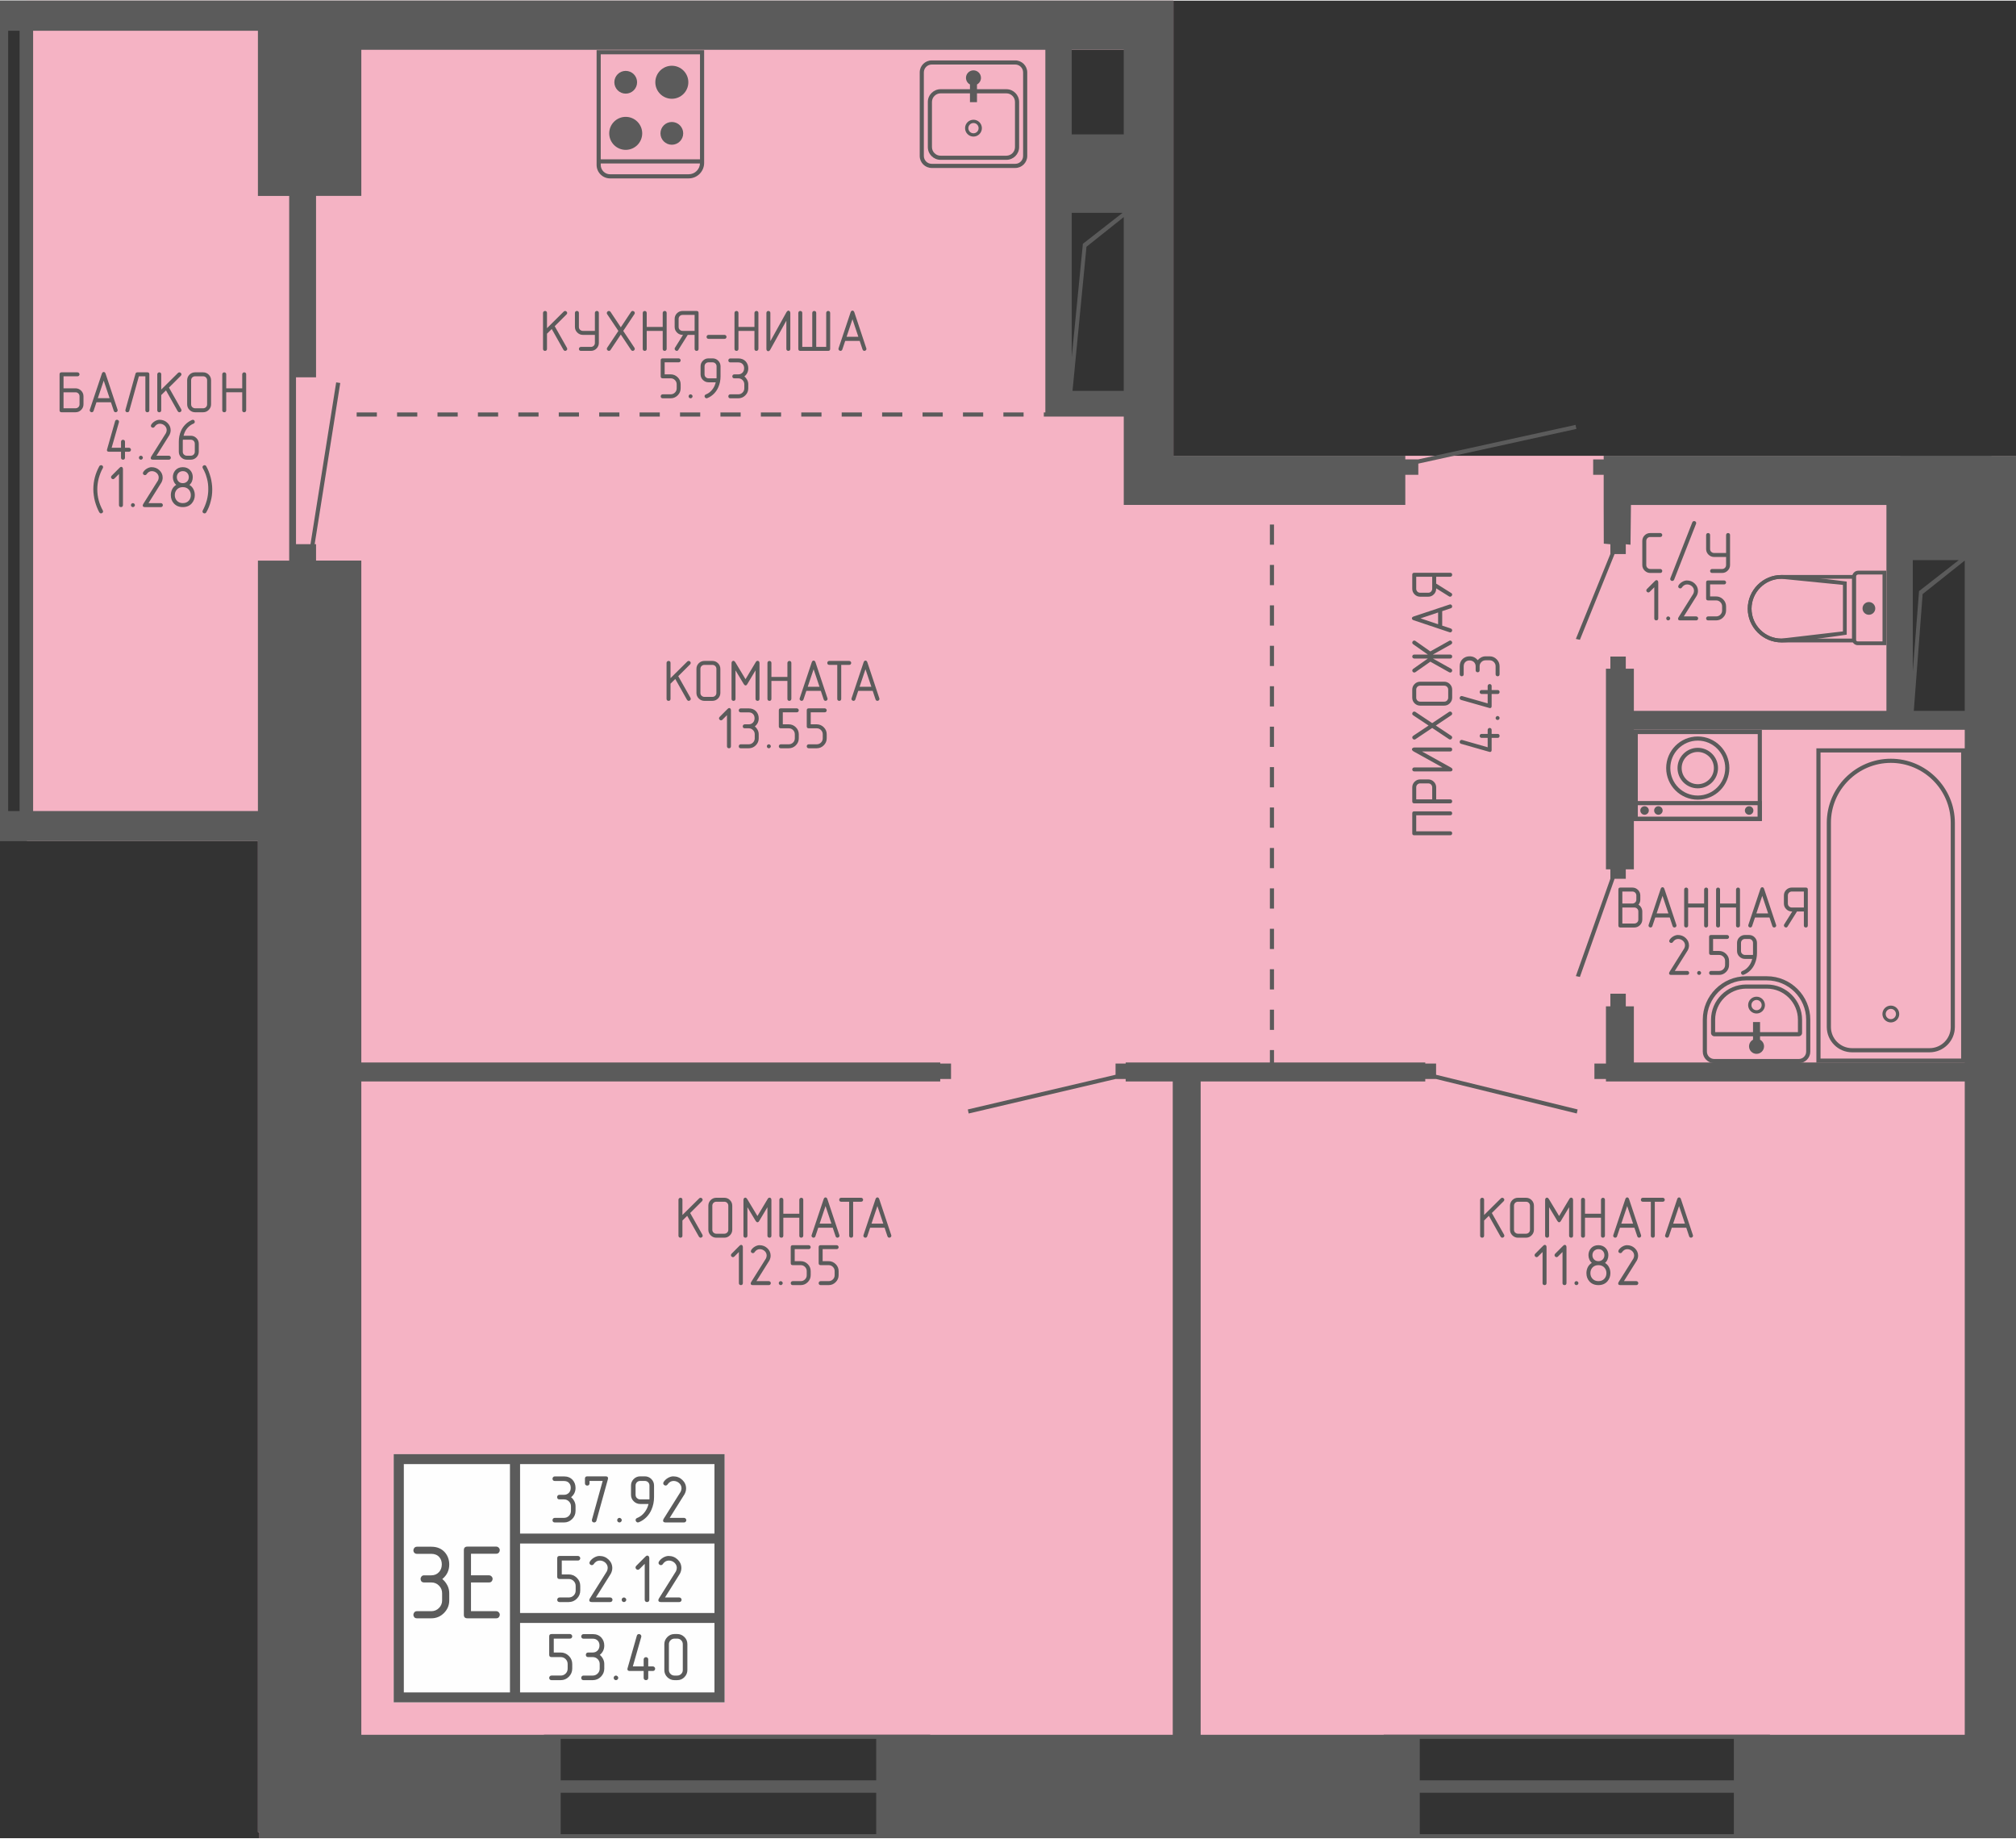 <?xml version="1.0" encoding="UTF-8"?>
<!DOCTYPE svg PUBLIC "-//W3C//DTD SVG 1.0//EN" "http://www.w3.org/TR/2001/REC-SVG-20010904/DTD/svg10.dtd">
<!-- Creator: CorelDRAW X7 -->
<svg xmlns="http://www.w3.org/2000/svg" xml:space="preserve" width="193px" height="176px" version="1.0" style="shape-rendering:geometricPrecision; text-rendering:geometricPrecision; image-rendering:optimizeQuality; fill-rule:evenodd; clip-rule:evenodd"
viewBox="0 0 3906194 3559714"
 xmlns:xlink="http://www.w3.org/1999/xlink">
 <rect x="0" y="0" width="3906194" height="3559714" fill="#333333" stroke="none"/>
 <defs>
  <style type="text/css">
   <![CDATA[
    .fil1 {fill:#5B5B5B}
    .fil0 {fill:#F5B3C4}
    .fil2 {fill:#FEFEFE}
    .fil3 {fill:#5B5B5B;fill-rule:nonzero}
   ]]>
  </style>
 </defs>
 <g id="Слой_x0020_1">
  <g id="_1035014688">
   <g>
    <g>
     <path class="fil0" d="M3893556 881740l12638 0 0 2477631 0 100172 0 100171 -464235 0 -12518 0 0 -200343 -748409 0 0 200343 -14525 0 -864157 0 0 -200343 -748409 0 0 200343 -27020 0 -524223 0 0 -12016 -2939 0 0 -1919436 -383461 0 0 0 -26232 0 0 0 -22146 0 0 0 -15839 0 0 0 0 -58412 0 -1511462 0 -25706 0 -32682 447678 0 2939 0 125113 0 72268 0 1477323 0 96158 0 0 95226 0 786514 1408162 0 0 499497 177122 0 0 -499497 34712 0zm-1824974 -786514l162263 0 0 671507 -162263 0 0 -671507z"/>
     <path class="fil1" d="M730228 797742l0 8027 -39156 0 0 -8027 39156 0zm2323157 1091903l66869 -188661 0 -18157 -8577 0 0 -270246 0 -36696 0 -81680 8577 0 0 -23532 29862 0 0 23532 15649 0 0 81680 489367 0 0 -291986 0 -106932 -495006 0 -860 77046 -9150 -908 0 18992 -21716 0 -67179 166085 -7836 -1696 66869 -164604 0 -18777 -12758 -1171 -215 -74967 0 -58364 -20354 0 0 -29863 20354 0 0 -7000 699601 0 86674 0 12638 0 0 2477631 0 100172 0 100171 -464235 0 -82445 0 -608555 0 -84452 0 -864157 0 -104568 0 -611398 0 -59463 0 -524223 0 0 -12016 -2939 0 0 -1919436 -435566 0 0 0 -26208 0 0 0 -22146 0 0 0 -15839 0 0 0 0 -58412 0 -1511462 0 -25706 0 -32682 499759 0 2939 0 125113 0 72268 0 1477323 0 96158 0 0 95226 0 786514 449352 0 0 7000 24965 0 304863 -66845 1696 7812 -306320 67180 0 21716 -25204 0 0 58364 -449352 0 -56213 0 -39945 0 0 -171198 -100816 0 -14932 0 -36193 0 -2987 0 0 -8027 2987 0 0 -41760 0 -344951 0 -151894 0 -163911 -1325382 0 0 283100 -87701 0 0 351401 -38846 0 0 323234 28071 0 49788 -313439 7883 1242 -49572 312197 2676 0 0 31822 87701 0 0 972284 1121717 0 0 2055 20904 0 0 29839 -20904 0 0 4802 -1121717 0 0 1265608 326842 0 59463 0 611398 0 104568 0 469944 0 0 -1265608 -91189 0 0 -4802 -19375 0 -284843 66868 -1672 -7812 286276 -67203 0 -21692 19614 0 0 -2055 279420 0 0 -24057 8004 0 0 24057 293061 0 0 2055 20952 0 0 21692 274283 67203 -1696 7812 -272802 -66868 -20737 0 0 4802 -435208 0 0 1265608 340125 0 84452 0 608555 0 82445 0 364923 0 0 -1265608 -641117 0 -54088 0 0 -4802 -22361 0 0 -29839 22361 0 0 -2055 0 -108844 8577 0 0 -24391 29862 0 0 24391 15649 0 0 108844 641117 0 0 -644486 -100625 0 -51125 0 -489367 0 0 270246 -15649 0 0 18372 -21716 0 -67179 190118 -7836 -1672zm-592860 -874765l8004 0 0 39156 -8004 0 0 -39156zm0 78313l8004 0 0 39156 -8004 0 0 -39156zm0 78312l8004 0 0 39156 -8004 0 0 -39156zm0 78336l8004 0 0 39156 -8004 0 0 -39156zm0 78312l8004 0 0 39156 -8004 0 0 -39156zm0 78312l8004 0 0 39156 -8004 0 0 -39156zm0 78312l8004 0 0 39156 -8004 0 0 -39156zm0 78312l8004 0 0 39156 -8004 0 0 -39156zm0 78336l8004 0 0 39156 -8004 0 0 -39156zm0 78312l8004 0 0 39156 -8004 0 0 -39156zm0 78313l8004 0 0 39156 -8004 0 0 -39156zm0 78312l8004 0 0 39180 -8004 0 0 -39180zm0 78336l8004 0 0 39156 -8004 0 0 -39156zm-477207 -1156956l0 8027 -39156 0 0 -8027 39156 0zm-78312 0l0 8027 -39156 0 0 -8027 39156 0zm-78312 0l0 8027 -39156 0 0 -8027 39156 0zm-78336 0l0 8027 -39156 0 0 -8027 39156 0zm-78312 0l0 8027 -39156 0 0 -8027 39156 0zm-78312 0l0 8027 -39156 0 0 -8027 39156 0zm-78313 0l0 8027 -39156 0 0 -8027 39156 0zm-78312 0l0 8027 -39180 0 0 -8027 39180 0zm-78336 0l0 8027 -39156 0 0 -8027 39156 0zm-78312 0l0 8027 -39156 0 0 -8027 39156 0zm-78312 0l0 8027 -39156 0 0 -8027 39156 0zm-78312 0l0 8027 -39156 0 0 -8027 39156 0zm-78336 0l0 8027 -39156 0 0 -8027 39156 0zm-78312 0l0 8027 -39156 0 0 -8027 39156 0zm-78312 0l0 8027 -39156 0 0 -8027 39156 0zm-78313 0l0 8027 -39180 0 0 -8027 39180 0zm2986708 286157l-76903 59941 -12112 155453 0 -215394 89015 0zm-87080 291986l17129 -226264 81561 -64933 0 291197 -98690 0zm-1533011 -964854l-76975 60012 -21620 219790 0 -279802 98595 0zm-97043 344951l27020 -279157 72244 -57528 0 336685 -99264 0zm-1552 -496845l100816 0 0 -163911 -100816 0 0 163911zm-1516241 119189l-60586 0 0 -319938 -435566 0 0 1511462 435566 0 0 -485067 60586 0 0 -31822 0 -323234 0 -351401zm-522360 -319938l0 1511462 -22146 0 0 -1511462 22146 0zm2712974 3308891l0 80318 608555 0 0 -80318 -608555 0zm0 104400l0 80128 608555 0 0 -80128 -608555 0zm-1664575 -104400l0 80318 611398 0 0 -80318 -611398 0zm0 104400l0 80128 611398 0 0 -80128 -611398 0z"/>
    </g>
    <g>
     <polygon class="fil2" points="762886,2815773 1403956,2815773 1403956,3296564 762886,3296564 "/>
     <path class="fil3" d="M997894 2815773l9795 0 396267 0 0 153829 0 19279 0 134574 0 19256 0 153853 -396267 0 -19590 0 -225260 0 0 -480791 9818 0 215442 0 9795 0zm-9795 461511l0 -134573 0 -19256 0 -134574 0 -19279 0 -134574 -205647 0 0 442256 205647 0zm396244 -134573l-376654 0 0 134573 376654 0 0 -134573zm0 -153830l-376654 0 0 134574 376654 0 0 -134574zm0 -153853l-376654 0 0 134574 376654 0 0 -134574z"/>
     <path class="fil3" d="M835752 3008854l-27809 0c-2102,0 -3822,-645 -5136,-1983 -1195,-1386 -1816,-3034 -1816,-4922 0,-1672 621,-3225 1840,-4682 1218,-1481 2938,-2222 5112,-2222l27785 0c10870,0 19518,3512 25992,10583 5829,6642 8720,14597 8720,23891 0,5614 -1075,10774 -3297,15481 -2198,4682 -5590,8887 -10153,12685 3822,3034 7024,6976 9604,11850 2580,4826 3846,10034 3846,15600l0 13880c0,9461 -3416,17631 -10201,24464 -6809,6832 -15003,10249 -24511,10249l-27785 0c-2102,0 -3822,-597 -5136,-1864 -1195,-1529 -1816,-3201 -1816,-5040 0,-1601 598,-3106 1744,-4635 1171,-1529 2915,-2270 5232,-2270l27832 0c5758,0 10655,-2030 14717,-6116 4085,-4061 6116,-8982 6116,-14764l0 -13904c0,-5686 -1983,-10607 -6021,-14692 -3989,-4110 -8959,-6164 -14859,-6164l-13905 0c-2126,0 -3846,-597 -5184,-1864 -1170,-1528 -1792,-3201 -1792,-5040 0,-1601 574,-3106 1768,-4635 1147,-1529 2867,-2270 5208,-2270l13905 0c6163,0 11252,-2221 15194,-6665 3392,-3966 5088,-8839 5088,-14597 0,-5638 -1624,-10320 -4873,-14000 -3679,-4228 -8840,-6354 -15409,-6354zm76830 41616l34928 0c1935,0 3560,717 4897,2127 1386,1385 2079,3010 2079,4778 0,1648 -573,3225 -1768,4682 -1147,1481 -2915,2222 -5208,2222l-34928 0 0 55640 48808 0c1935,0 3560,717 4945,2126 1338,1386 2031,3011 2031,4779 0,1648 -573,3225 -1744,4682 -1170,1481 -2891,2222 -5208,2222l-55712 0c-4635,0 -6928,-2198 -6928,-6570l0 -125400c0,-4634 2293,-6928 6928,-6928l55712 0c1911,0 3560,717 4921,2126 1338,1386 2031,3010 2031,4778 0,1649 -573,3226 -1768,4683 -1146,1481 -2867,2222 -5208,2222l-48808 0 0 41831z"/>
     <path class="fil3" d="M1092882 2867734l-17894 0c-1362,0 -2461,-406 -3321,-1266 -740,-884 -1146,-1959 -1146,-3177 0,-1052 406,-2055 1170,-2987 789,-979 1912,-1457 3297,-1457l17870 0c6976,0 12542,2270 16699,6809 3751,4276 5615,9389 5615,15385 0,3607 -693,6904 -2127,9938 -1409,3010 -3583,5710 -6522,8147 2461,1959 4516,4491 6164,7621 1672,3106 2485,6474 2485,10034l0 8911c0,6116 -2198,11348 -6570,15743 -4372,4396 -9628,6594 -15744,6594l-17870 0c-1362,0 -2461,-382 -3321,-1194 -740,-980 -1146,-2079 -1146,-3249 0,-1028 382,-2007 1123,-2987 764,-979 1863,-1457 3368,-1457l17894 0c3679,0 6832,-1290 9460,-3918 2628,-2628 3942,-5781 3942,-9508l0 -8935c0,-3655 -1290,-6809 -3870,-9437 -2580,-2628 -5781,-3966 -9556,-3966l-8959 0c-1362,0 -2484,-382 -3321,-1194 -764,-980 -1146,-2079 -1146,-3249 0,-1028 358,-2007 1122,-2987 741,-979 1840,-1457 3345,-1457l8959 0c3942,0 7215,-1433 9771,-4276 2174,-2556 3249,-5686 3249,-9389 0,-3631 -1027,-6618 -3129,-9007 -2366,-2723 -5686,-4085 -9891,-4085zm49381 -119l0 4491c0,1410 -406,2556 -1266,3416 -789,717 -1864,1099 -3178,1099 -1170,0 -2197,-382 -3105,-1123 -884,-764 -1314,-1863 -1314,-3368l0 -8935c0,-2986 1481,-4468 4467,-4468l35740 0c3010,0 4515,1219 4515,3680l-263 1911 -22289 80414c-143,884 -645,1649 -1481,2318 -860,645 -1768,979 -2748,979 -1314,0 -2389,-358 -3249,-1099 -836,-764 -1266,-1815 -1266,-3177 0,-645 48,-1075 191,-1338l20713 -74800 -25467 0zm53610 75971c0,-1219 430,-2270 1290,-3130 884,-860 1911,-1314 3129,-1314 980,0 1959,454 2963,1314 979,860 1481,1911 1481,3130 0,1075 -430,2078 -1290,3010 -884,955 -1935,1433 -3154,1433 -1242,0 -2341,-430 -3225,-1338 -812,-931 -1194,-1959 -1194,-3105zm62401 -40208l119 -2054 0 -2437 0 -22337c0,-2533 -836,-4635 -2532,-6355 -1696,-1720 -3822,-2580 -6426,-2580l-8959 0c-2533,0 -4659,836 -6403,2532 -860,884 -1505,1840 -1935,2915 -430,1099 -645,2245 -645,3488l0 17893c0,2485 860,4635 2580,6379 884,765 1864,1410 2891,1935 1290,406 2461,621 3512,621l17798 0zm-1672 8887l-16126 0c-4802,0 -8983,-1720 -12519,-5160 -3559,-3440 -5327,-7692 -5327,-12686l0 -17846c0,-4921 1720,-9149 5208,-12614 3512,-3488 7716,-5232 12638,-5232l8935 0c4969,0 9197,1744 12661,5232 3465,3488 5209,7693 5209,12638l0 22266c0,8577 -1625,16604 -4850,24105 -2341,5567 -5614,10512 -9867,14788 -4228,4301 -9174,7597 -14812,9891l-1935 382c-1003,0 -1983,-478 -2914,-1433 -908,-956 -1362,-2055 -1362,-3225 0,-741 191,-1434 597,-2103 358,-693 1075,-1290 2150,-1792 2270,-907 4348,-1982 6307,-3273 1959,-1266 3823,-2842 5614,-4706 3297,-3416 5973,-7454 8027,-12088l1219 -3393 1147 -3751zm69879 -19136l-28860 46013 27689 0c1242,0 2269,478 3153,1386 860,884 1314,1935 1314,3058 0,1027 -382,2006 -1122,2986 -765,979 -1864,1457 -3345,1457l-35716 0c-3225,0 -4826,-1194 -4826,-3560 0,-955 359,-2054 1075,-3344l32969 -52583c1123,-2341 1672,-4563 1672,-6713 0,-3822 -1481,-7143 -4467,-9962 -1410,-1314 -3058,-2341 -4922,-3106 -1863,-764 -3894,-1146 -6044,-1146 -2270,0 -4444,573 -6498,1768 -2102,1337 -3823,3034 -5184,5088 -335,574 -932,1099 -1720,1625l-1983 430c-1123,0 -2198,-406 -3154,-1243 -955,-836 -1433,-1839 -1433,-3081 0,-598 263,-1458 764,-2557 2031,-3177 4802,-5781 8314,-7812 1696,-979 3416,-1744 5136,-2269 1744,-550 3441,-837 5113,-837 6976,0 12877,2294 17703,6929 4825,4610 7238,10105 7238,16508 0,3655 -955,7310 -2866,10965z"/>
     <path class="fil3" d="M1088510 3021826l0 26877 13426 0c6068,0 11348,2174 15744,6545 4420,4348 6618,9604 6618,15768l0 8911c0,6092 -2198,11324 -6570,15720 -4372,4396 -9652,6593 -15768,6593l-17870 0c-1338,0 -2460,-406 -3296,-1266 -765,-884 -1147,-1959 -1147,-3177 0,-1051 382,-2055 1170,-3010 813,-956 1888,-1434 3297,-1434l17894 0c3655,0 6809,-1266 9437,-3822 2628,-2556 3965,-5734 3965,-9604l0 -8935c0,-3703 -1290,-6856 -3870,-9460 -2580,-2628 -5757,-3942 -9532,-3942l-17894 0c-2986,0 -4467,-1482 -4467,-4468l0 -35716c0,-2986 1481,-4467 4443,-4467l35740 0c1219,0 2294,454 3154,1362 860,907 1314,1935 1314,3081 0,1028 -383,2007 -1123,2987 -765,979 -1864,1457 -3345,1457l-31320 0zm94988 25515l-28860 46012 27689 0c1242,0 2270,478 3153,1386 860,884 1314,1935 1314,3058 0,1027 -382,2007 -1122,2986 -765,980 -1864,1457 -3345,1457l-35716 0c-3225,0 -4826,-1194 -4826,-3559 0,-956 359,-2055 1075,-3345l32969 -52582c1123,-2341 1672,-4563 1672,-6713 0,-3823 -1481,-7143 -4467,-9963 -1410,-1313 -3058,-2341 -4922,-3105 -1863,-765 -3894,-1147 -6044,-1147 -2270,0 -4444,573 -6498,1768 -2102,1338 -3823,3034 -5184,5088 -335,574 -932,1099 -1720,1625l-1983 430c-1123,0 -2198,-406 -3154,-1242 -955,-836 -1433,-1840 -1433,-3082 0,-597 263,-1457 764,-2556 2031,-3178 4802,-5782 8314,-7812 1696,-980 3416,-1744 5136,-2270 1744,-549 3441,-836 5113,-836 6976,0 12877,2293 17703,6928 4825,4611 7238,10106 7238,16508 0,3655 -955,7311 -2866,10966zm21095 50456c0,-1219 430,-2270 1290,-3130 884,-860 1911,-1314 3129,-1314 980,0 1959,454 2963,1314 979,860 1481,1911 1481,3130 0,1075 -430,2078 -1290,3010 -884,956 -1935,1433 -3154,1433 -1242,0 -2341,-430 -3225,-1337 -812,-932 -1194,-1959 -1194,-3106zm53514 -24c0,1410 -406,2532 -1266,3369 -813,740 -1864,1098 -3178,1098 -1170,0 -2222,-358 -3106,-1098 -884,-741 -1337,-1888 -1337,-3369l0 -69592 -10249 10249c-884,884 -1912,1338 -3058,1338 -1075,0 -2103,-454 -3106,-1338 -956,-956 -1433,-2007 -1433,-3202 0,-1027 477,-2054 1361,-3081l17799 -17894c597,-621 1218,-1099 1839,-1457 645,-359 1338,-550 2102,-550 741,0 1577,454 2533,1338 716,932 1099,2198 1099,3775l0 80414zm59247 -50432l-28859 46012 27689 0c1242,0 2269,478 3153,1386 860,884 1314,1935 1314,3058 0,1027 -382,2007 -1123,2986 -764,980 -1863,1457 -3344,1457l-35716 0c-3225,0 -4826,-1194 -4826,-3559 0,-956 358,-2055 1075,-3345l32969 -52582c1123,-2341 1672,-4563 1672,-6713 0,-3823 -1481,-7143 -4467,-9963 -1410,-1313 -3058,-2341 -4922,-3105 -1863,-765 -3894,-1147 -6044,-1147 -2270,0 -4444,573 -6498,1768 -2103,1338 -3823,3034 -5184,5088 -335,574 -932,1099 -1720,1625l-1983 430c-1123,0 -2198,-406 -3154,-1242 -955,-836 -1433,-1840 -1433,-3082 0,-597 262,-1457 764,-2556 2031,-3178 4802,-5782 8314,-7812 1696,-980 3416,-1744 5136,-2270 1744,-549 3441,-836 5113,-836 6976,0 12877,2293 17703,6928 4825,4611 7238,10106 7238,16508 0,3655 -955,7311 -2867,10966z"/>
     <path class="fil3" d="M1072981 3173099l0 26876 13427 0c6068,0 11348,2174 15743,6546 4420,4348 6618,9604 6618,15768l0 8911c0,6092 -2198,11324 -6570,15720 -4372,4395 -9652,6593 -15767,6593l-17870 0c-1338,0 -2461,-406 -3297,-1266 -765,-884 -1147,-1959 -1147,-3177 0,-1051 382,-2055 1171,-3010 812,-956 1887,-1434 3297,-1434l17893 0c3656,0 6809,-1266 9437,-3822 2628,-2557 3966,-5734 3966,-9604l0 -8935c0,-3703 -1290,-6857 -3870,-9461 -2581,-2628 -5758,-3941 -9533,-3941l-17893 0c-2987,0 -4468,-1482 -4468,-4468l0 -35716c0,-2986 1481,-4467 4444,-4467l35739 0c1219,0 2294,454 3154,1361 860,908 1314,1936 1314,3082 0,1028 -382,2007 -1123,2987 -764,979 -1863,1457 -3345,1457l-31320 0zm75565 119l-17894 0c-1361,0 -2460,-406 -3320,-1266 -741,-884 -1147,-1959 -1147,-3177 0,-1051 406,-2055 1171,-2987 788,-979 1911,-1457 3296,-1457l17870 0c6976,0 12543,2270 16700,6809 3750,4276 5614,9389 5614,15385 0,3608 -693,6904 -2126,9939 -1410,3010 -3584,5709 -6523,8146 2461,1959 4516,4491 6164,7621 1672,3106 2485,6474 2485,10034l0 8911c0,6116 -2198,11348 -6570,15744 -4372,4395 -9628,6593 -15744,6593l-17870 0c-1361,0 -2460,-382 -3320,-1194 -741,-980 -1147,-2079 -1147,-3249 0,-1028 382,-2007 1123,-2987 764,-979 1863,-1457 3368,-1457l17894 0c3679,0 6833,-1290 9461,-3918 2628,-2628 3941,-5781 3941,-9508l0 -8935c0,-3655 -1290,-6809 -3870,-9437 -2580,-2628 -5781,-3965 -9556,-3965l-8959 0c-1361,0 -2484,-383 -3320,-1195 -765,-979 -1147,-2078 -1147,-3249 0,-1027 358,-2007 1123,-2986 740,-980 1839,-1458 3344,-1458l8959 0c3942,0 7215,-1433 9771,-4276 2174,-2556 3249,-5686 3249,-9389 0,-3631 -1027,-6617 -3129,-9006 -2365,-2724 -5686,-4086 -9891,-4086zm40518 75852c0,-1219 430,-2270 1290,-3130 884,-860 1911,-1314 3130,-1314 979,0 1959,454 2962,1314 980,860 1481,1911 1481,3130 0,1075 -430,2078 -1290,3010 -884,956 -1935,1433 -3153,1433 -1243,0 -2342,-430 -3226,-1338 -812,-931 -1194,-1959 -1194,-3105zm66964 -22194l8911 0c1243,0 2294,454 3154,1385 884,884 1314,1935 1314,3058 0,1028 -359,2007 -1099,2987 -741,979 -1887,1457 -3369,1457l-8911 0 0 13307c0,1385 -406,2532 -1266,3344 -812,741 -1863,1099 -3177,1099 -1171,0 -2222,-358 -3106,-1099 -908,-740 -1338,-1863 -1338,-3344l0 -13307 -26829 0c-3081,0 -4658,-1195 -4658,-3608l143 -1098 263 -1028 17846 -62544c239,-908 741,-1720 1529,-2437l836 -454c502,-263 1051,-382 1720,-382 1290,0 2389,430 3225,1290 956,788 1434,1839 1434,3129l-215 1314 -16246 56931 20952 0 0 -13427c0,-1170 430,-2269 1338,-3296 884,-765 1935,-1171 3106,-1171 1123,0 2174,382 3058,1123 931,764 1385,1863 1385,3344l0 13427zm75828 7000c0,5303 -1911,9914 -5710,13808 -3798,3894 -8457,5829 -13952,5829l-5351 0c-5304,0 -9915,-1887 -13809,-5686 -3894,-3774 -5829,-8433 -5829,-13951l0 -50027c0,-5208 1911,-9795 5734,-13736 3822,-3942 8457,-5901 13904,-5901l5351 0c5304,0 9938,1887 13833,5709 3894,3799 5829,8458 5829,13928l0 50027zm-8887 23l0 -50073c0,-2939 -1052,-5471 -3106,-7574 -2079,-2126 -4611,-3153 -7645,-3153l-5399 0c-2939,0 -5447,1027 -7573,3129 -2103,2079 -3178,4611 -3178,7598l0 50073c0,2939 1051,5471 3130,7574 2102,2126 4635,3153 7621,3153l5399 0c2891,0 5423,-1003 7549,-3058 2127,-2054 3202,-4587 3202,-7669z"/>
    </g>
    <path class="fil3" d="M1059842 634524l32586 -32299c765,-693 1648,-1052 2652,-1052 955,0 1839,383 2676,1171 836,788 1266,1720 1266,2795 0,669 -406,1529 -1171,2604l-23030 22959 23747 41999 549 2054c0,1004 -430,1840 -1266,2580 -788,765 -1720,1171 -2843,1171 -1242,0 -2317,-669 -3249,-2031l-22696 -40326 -9221 9054 0 29433c0,1218 -359,2198 -1099,2938 -693,622 -1625,932 -2748,932 -1027,0 -1935,-310 -2699,-956 -765,-668 -1147,-1624 -1147,-2914l0 -69712c0,-979 382,-1863 1195,-2628 764,-764 1672,-1123 2651,-1123 980,0 1888,287 2700,884 765,645 1147,1625 1147,2867l0 29600zm92813 12996l-23221 0c-4181,0 -7812,-1505 -10870,-4491 -3058,-3010 -4587,-6665 -4587,-10965l0 -27044c0,-1027 382,-1959 1147,-2867 764,-645 1672,-980 2699,-980 980,0 1888,311 2652,956 789,645 1195,1625 1195,2891l0 27091c0,2174 716,4014 2198,5519 788,669 1624,1218 2508,1648 1099,359 2102,550 3034,550l23245 0 0 -34808c0,-1027 359,-1959 1147,-2867 764,-645 1672,-980 2676,-980 979,0 1887,311 2675,956 789,645 1171,1625 1171,2891l0 58005c0,4253 -1505,7884 -4515,10918 -3010,3034 -6642,4563 -10918,4563l-19327 0c-1171,0 -2126,-358 -2867,-1099 -669,-764 -1003,-1696 -1003,-2747 0,-932 334,-1792 1027,-2604 693,-813 1624,-1243 2843,-1243l19351 0c2126,0 3966,-716 5471,-2174 1505,-1433 2269,-3296 2269,-5590l0 -15529zm50218 -14692l19924 -30006c334,-502 788,-956 1386,-1314l812 -335 932 0c1003,0 1935,359 2819,1147 812,812 1218,1720 1218,2771 0,645 -239,1362 -669,2151l-21716 32586 21716 32610 502 1147 167 1051c0,1003 -406,1887 -1194,2676 -789,788 -1744,1194 -2891,1194 -1219,0 -2246,-573 -3082,-1768l-19924 -29886 -19901 29886c-287,478 -788,932 -1505,1362l-1696 406c-813,0 -1697,-406 -2700,-1171 -860,-740 -1266,-1672 -1266,-2747 0,-669 215,-1386 645,-2150l21740 -32610 -21836 -32586 -549 -1147 0 -1075c0,-980 382,-1888 1194,-2676 789,-788 1744,-1171 2891,-1171 1219,0 2246,574 3082,1768l19901 29887zm81178 -693l0 -27115c0,-1027 359,-1935 1147,-2700 765,-788 1673,-1147 2676,-1147 979,0 1887,311 2676,956 788,645 1170,1625 1170,2891l0 69520c0,1099 -382,2079 -1194,2915 -932,693 -1816,1051 -2700,1051 -932,0 -1839,-310 -2699,-932 -717,-621 -1076,-1600 -1076,-2890l0 -34856 -30985 0 0 34808c0,1218 -358,2198 -1099,2938 -693,622 -1625,932 -2747,932 -1028,0 -1936,-310 -2700,-956 -765,-645 -1147,-1624 -1147,-2914l0 -69568c0,-1028 382,-1983 1147,-2867 764,-669 1672,-1004 2700,-1004 979,0 1887,335 2651,980 789,645 1195,1601 1195,2914l0 27044 30985 0zm61828 7693l0 -30986 -23245 0c-2174,0 -4013,741 -5542,2222 -741,741 -1290,1577 -1649,2508 -358,956 -549,1959 -549,3035l0 15480c0,2174 716,4014 2198,5543 788,669 1624,1218 2508,1648 1099,359 2102,550 3034,550l23245 0zm-13306 7692l-18253 29147c-764,1242 -1815,1839 -3081,1839 -1004,0 -1912,-406 -2724,-1218 -884,-789 -1314,-1673 -1314,-2700 0,-764 215,-1481 597,-2102l15625 -24966 -765 0c-4181,0 -7836,-1505 -10870,-4491 -3058,-3010 -4587,-6665 -4587,-10965l0 -15457c0,-4277 1505,-7932 4491,-10942 3011,-2986 6666,-4492 10966,-4492l27044 0c2580,0 3846,1267 3846,3847l0 69616c0,1218 -358,2198 -1075,2938 -717,622 -1624,932 -2771,932 -1004,0 -1911,-310 -2676,-956 -788,-668 -1147,-1624 -1147,-2914l0 -27116 -13306 0zm129246 -15385l0 -27115c0,-1027 358,-1935 1146,-2700 765,-788 1673,-1147 2676,-1147 980,0 1887,311 2676,956 788,645 1170,1625 1170,2891l0 69520c0,1099 -382,2079 -1194,2915 -932,693 -1816,1051 -2700,1051 -931,0 -1839,-310 -2699,-932 -717,-621 -1075,-1600 -1075,-2890l0 -34856 -30986 0 0 34808c0,1218 -358,2198 -1099,2938 -693,622 -1624,932 -2747,932 -1028,0 -1935,-310 -2700,-956 -764,-645 -1147,-1624 -1147,-2914l0 -69568c0,-1028 383,-1983 1147,-2867 765,-669 1672,-1004 2700,-1004 979,0 1887,335 2651,980 789,645 1195,1601 1195,2914l0 27044 30986 0zm69496 42501c0,1218 -358,2198 -1075,2938 -717,622 -1624,932 -2771,932 -1003,0 -1911,-310 -2676,-956 -788,-645 -1147,-1624 -1147,-2914l0 -54637 -31391 56524c-454,789 -1004,1410 -1720,1864l-813 477c-262,120 -669,215 -1218,311 -741,-24 -1577,-406 -2532,-1171 -669,-788 -1004,-1887 -1004,-3320l0 -69593c0,-1051 382,-2006 1147,-2890 764,-669 1672,-1004 2700,-1004 979,0 1887,335 2651,980 789,645 1195,1601 1195,2914l0 54637 31368 -56500c382,-621 931,-1242 1672,-1863 693,-550 1386,-813 2078,-813 861,0 1649,454 2366,1290 788,765 1170,1840 1170,3202l0 69592zm50194 -3823l19327 0 0 -65793c0,-1004 382,-1959 1147,-2867 788,-645 1696,-980 2699,-980 956,0 1840,311 2700,932 764,669 1146,1649 1146,2915l0 69616c0,2580 -1290,3870 -3870,3870l-53992 0c-2604,0 -3870,-1290 -3870,-3870l0 -69616c0,-1027 382,-1959 1147,-2867 764,-645 1672,-980 2699,-980 980,0 1888,311 2652,956 789,645 1195,1625 1195,2891l0 65793 19327 0 0 -65793c0,-1004 382,-1959 1147,-2867 764,-645 1672,-980 2699,-980 980,0 1888,311 2652,956 788,645 1195,1625 1195,2891l0 65793zm56166 -11634l-5591 16675c-286,813 -764,1458 -1433,1983 -502,335 -1219,550 -2079,669 -1051,0 -1935,-382 -2723,-1123 -836,-645 -1266,-1529 -1266,-2628l262 -1385 23270 -69569c764,-2198 1982,-3320 3631,-3320 1648,0 2867,1122 3631,3320l23150 69569 286 1385c0,1004 -430,1888 -1290,2700 -812,693 -1720,1051 -2699,1051 -526,0 -1075,-143 -1744,-406 -645,-239 -1242,-980 -1792,-2246l-5566 -16675 -28047 0zm25466 -7932l-11395 -34019 -11420 34019 22815 0zm-259280 3966l-30938 0c-1171,0 -2126,-358 -2867,-1099 -645,-764 -1003,-1696 -1003,-2747 0,-932 358,-1792 1027,-2604 669,-812 1649,-1243 2843,-1243l30938 0c1075,0 1959,407 2723,1195 765,764 1123,1672 1123,2652 0,884 -310,1744 -955,2580 -669,860 -1625,1266 -2891,1266zm-116011 45487l0 23293 11611 0c5256,0 9819,1887 13641,5662 3822,3775 5734,8338 5734,13665l0 7717c0,5280 -1912,9819 -5710,13617 -3775,3799 -8338,5710 -13641,5710l-15457 0c-1171,0 -2151,-358 -2867,-1099 -669,-764 -1004,-1696 -1004,-2747 0,-932 335,-1792 1004,-2604 716,-813 1648,-1243 2867,-1243l15504 0c3154,0 5901,-1099 8171,-3320 2293,-2222 3440,-4970 3440,-8314l0 -7741c0,-3201 -1123,-5924 -3369,-8194 -2221,-2270 -4969,-3416 -8242,-3416l-15504 0c-2581,0 -3871,-1266 -3871,-3847l0 -30961c0,-2580 1267,-3847 3871,-3847l30937 0c1052,0 1983,383 2724,1171 764,788 1147,1696 1147,2676 0,884 -335,1720 -980,2580 -645,836 -1624,1242 -2891,1242l-27115 0zm46419 65818c0,-1051 382,-1959 1123,-2724 764,-740 1672,-1123 2723,-1123 836,0 1696,383 2556,1123 860,765 1290,1673 1290,2724 0,931 -382,1791 -1146,2604 -741,836 -1649,1242 -2700,1242 -1099,0 -2031,-382 -2819,-1147 -693,-812 -1027,-1720 -1027,-2699zm54039 -34832l120 -1768 0 -2102 0 -19352c0,-2197 -741,-4013 -2198,-5518 -1457,-1481 -3321,-2246 -5566,-2246l-7765 0c-2198,0 -4037,741 -5542,2222 -741,741 -1314,1577 -1673,2508 -358,956 -549,1959 -549,3034l0 15481c0,2174 717,4014 2222,5543 764,669 1624,1218 2508,1648 1099,359 2126,550 3034,550l15409 0zm-1433 7692l-13976 0c-4157,0 -7764,-1481 -10846,-4467 -3058,-2962 -4611,-6642 -4611,-10990l0 -15457c0,-4252 1505,-7907 4515,-10917 3035,-3011 6666,-4516 10942,-4516l7741 0c4324,0 7979,1505 10965,4516 2987,3034 4516,6665 4516,10941l0 19280c0,7453 -1410,14406 -4205,20880 -2031,4826 -4874,9102 -8553,12829 -3655,3703 -7931,6570 -12829,8553l-1648 334c-884,0 -1744,-406 -2533,-1242 -788,-836 -1194,-1768 -1194,-2795 0,-645 167,-1243 525,-1816 311,-597 932,-1123 1864,-1553 1959,-788 3751,-1720 5447,-2819 1696,-1123 3321,-2485 4873,-4109 2867,-2939 5185,-6427 6952,-10440l1052 -2939 1003 -3273zm43695 -38558l-15505 0c-1170,0 -2126,-359 -2866,-1099 -645,-765 -980,-1697 -980,-2748 0,-908 335,-1792 1004,-2604 692,-812 1648,-1242 2842,-1242l15481 0c6045,0 10870,1959 14478,5901 3225,3703 4849,8122 4849,13307 0,3129 -597,5996 -1839,8624 -1218,2604 -3106,4945 -5662,7048 2150,1696 3918,3894 5351,6617 1434,2676 2150,5591 2150,8672l0 7741c0,5280 -1887,9819 -5685,13617 -3775,3799 -8338,5710 -13642,5710l-15481 0c-1170,0 -2126,-334 -2866,-1027 -645,-860 -980,-1792 -980,-2819 0,-884 311,-1720 956,-2580 645,-837 1624,-1267 2914,-1267l15505 0c3201,0 5925,-1122 8194,-3416 2270,-2246 3393,-4993 3393,-8218l0 -7741c0,-3153 -1099,-5901 -3345,-8170 -2222,-2294 -4993,-3440 -8266,-3440l-7740 0c-1195,0 -2150,-335 -2891,-1028 -669,-860 -1003,-1791 -1003,-2819 0,-884 310,-1720 979,-2580 645,-836 1601,-1266 2915,-1266l7740 0c3416,0 6259,-1242 8457,-3703 1888,-2198 2819,-4921 2819,-8123 0,-3153 -907,-5757 -2699,-7788 -2055,-2365 -4922,-3559 -8577,-3559z"/>
    <path class="fil3" d="M123106 758729l0 30986 23222 0c2150,0 3965,-717 5494,-2174 1505,-1433 2270,-3297 2270,-5566l0 -15481c0,-2198 -741,-4014 -2198,-5519 -1457,-1481 -3321,-2246 -5566,-2246l-23222 0zm0 -7692l23198 0c4204,0 7812,1529 10894,4515 3034,2986 4563,6642 4563,10942l0 15457c0,4252 -1505,7860 -4516,10894 -3010,3034 -6665,4563 -10917,4563l-27044 0c-2604,0 -3870,-1290 -3870,-3870l0 -69617c0,-2580 1266,-3846 3870,-3846l30914 0c1051,0 1983,382 2723,1171 765,788 1147,1696 1147,2675 0,884 -334,1721 -979,2581 -646,836 -1601,1242 -2915,1242l-27068 0 0 23293zm63787 27044l-5590 16675c-287,812 -765,1457 -1434,1983 -501,334 -1218,549 -2078,669 -1051,0 -1935,-383 -2723,-1123 -837,-645 -1267,-1529 -1267,-2628l263 -1386 23269 -69568c765,-2198 1983,-3321 3632,-3321 1648,0 2866,1123 3631,3321l23149 69568 287 1386c0,1003 -430,1887 -1290,2700 -812,692 -1720,1051 -2700,1051 -525,0 -1075,-144 -1744,-406 -645,-239 -1242,-980 -1791,-2246l-5567 -16675 -28047 0zm25467 -7932l-11395 -34020 -11420 34020 22815 0zm76998 23389c0,1218 -358,2197 -1099,2938 -692,621 -1600,932 -2747,932 -1003,0 -1911,-311 -2700,-956 -764,-669 -1146,-1624 -1146,-2914l0 -65794 -12567 0 -18586 66773c-96,788 -550,1457 -1266,2055 -741,549 -1529,836 -2389,836 -1147,0 -2079,-311 -2819,-956 -741,-645 -1123,-1577 -1123,-2747 0,-550 71,-932 191,-1171l19351 -69592c549,-1911 1768,-2867 3679,-2867l19351 0c2580,0 3870,1266 3870,3846l0 69617zm23054 -40112l32587 -32300c764,-693 1648,-1051 2651,-1051 956,0 1840,382 2676,1171 836,788 1266,1720 1266,2795 0,669 -406,1529 -1170,2604l-23030 22958 23746 41999 550 2055c0,1003 -430,1840 -1266,2580 -789,765 -1720,1171 -2843,1171 -1242,0 -2318,-669 -3249,-2031l-22696 -40327 -9222 9055 0 29433c0,1218 -358,2197 -1099,2938 -692,621 -1624,932 -2747,932 -1027,0 -1935,-311 -2700,-956 -764,-669 -1146,-1624 -1146,-2914l0 -69712c0,-980 382,-1864 1194,-2628 765,-765 1673,-1123 2652,-1123 980,0 1887,287 2700,884 764,645 1146,1625 1146,2867l0 29600zm96565 28501c0,4252 -1505,7884 -4516,10918 -3010,3034 -6665,4563 -10917,4563l-15457 0c-4205,0 -7836,-1505 -10870,-4516 -3058,-2986 -4587,-6641 -4587,-10965l0 -46395c0,-4300 1505,-7955 4491,-10966 3010,-2986 6665,-4491 10966,-4491l15457 0c4276,0 7931,1505 10941,4515 2987,3034 4492,6666 4492,10942l0 46395zm-7669 48l0 -46467c0,-2198 -741,-4013 -2198,-5518 -1457,-1482 -3321,-2246 -5566,-2246l-15481 0c-2174,0 -4014,740 -5543,2222 -740,740 -1290,1576 -1648,2508 -359,956 -550,1959 -550,3034l0 46467c0,2174 717,4013 2198,5542 789,645 1625,1195 2509,1649 1099,358 2102,549 3034,549l15481 0c2150,0 3965,-717 5494,-2174 1505,-1433 2270,-3297 2270,-5566zm68015 -30938l0 -27116c0,-1027 359,-1935 1147,-2699 765,-789 1672,-1147 2676,-1147 979,0 1887,311 2675,956 789,645 1171,1624 1171,2890l0 69521c0,1099 -382,2078 -1194,2915 -932,692 -1816,1051 -2700,1051 -932,0 -1840,-311 -2700,-932 -716,-621 -1075,-1601 -1075,-2891l0 -34856 -30985 0 0 34809c0,1218 -359,2197 -1099,2938 -693,621 -1625,932 -2748,932 -1027,0 -1935,-311 -2699,-956 -765,-645 -1147,-1624 -1147,-2914l0 -69569c0,-1027 382,-1983 1147,-2867 764,-669 1672,-1003 2699,-1003 980,0 1888,334 2652,979 789,646 1195,1601 1195,2915l0 27044 30985 0zm-227148 115151l7717 0c1075,0 1983,406 2723,1194 765,789 1147,1672 1147,2652 0,884 -335,1744 -956,2580 -645,860 -1624,1266 -2914,1266l-7717 0 0 11539c0,1219 -358,2198 -1099,2915 -693,621 -1624,932 -2747,932 -1027,0 -1935,-311 -2700,-956 -764,-645 -1147,-1601 -1147,-2891l0 -11539 -23245 0c-2675,0 -4037,-1027 -4037,-3129l119 -932 239 -884 15433 -54183c239,-764 669,-1481 1338,-2102l717 -383c430,-238 932,-334 1505,-334 1123,0 2055,358 2795,1099 812,693 1219,1601 1219,2723l-168 1147 -14071 49286 18156 0 0 -11611c0,-1027 383,-1983 1147,-2867 765,-669 1673,-1003 2700,-1003 979,0 1887,310 2652,955 788,669 1194,1625 1194,2915l0 11611zm26996 19231c0,-1051 382,-1959 1123,-2723 764,-741 1672,-1123 2723,-1123 837,0 1697,382 2557,1123 860,764 1290,1672 1290,2723 0,932 -382,1792 -1147,2604 -741,836 -1648,1243 -2700,1243 -1099,0 -2030,-383 -2819,-1147 -692,-812 -1027,-1720 -1027,-2700zm59009 -43695l-24989 39849 23986 0c1075,0 1959,406 2723,1194 765,765 1123,1673 1123,2652 0,884 -311,1744 -956,2580 -669,860 -1624,1267 -2890,1267l-30938 0c-2795,0 -4181,-1028 -4181,-3082 0,-812 310,-1792 932,-2891l28572 -45559c956,-2006 1410,-3941 1410,-5805 0,-3297 -1266,-6164 -3846,-8624 -1219,-1123 -2652,-2031 -4277,-2700 -1600,-645 -3368,-1003 -5232,-1003 -1959,0 -3846,525 -5638,1553 -1792,1146 -3297,2628 -4467,4419 -287,478 -813,932 -1505,1386l-1721 382c-979,0 -1887,-358 -2723,-1075 -836,-717 -1242,-1601 -1242,-2676 0,-501 239,-1266 669,-2197 1768,-2772 4157,-5017 7191,-6785 1481,-836 2962,-1505 4467,-1959 1505,-478 2986,-717 4420,-717 6044,0 11156,1983 15337,5973 4181,4013 6260,8767 6260,14310 0,3177 -813,6331 -2485,9508zm26136 8863l-167 3871 0 19375c0,2174 716,4013 2221,5542 765,645 1601,1195 2485,1648 1099,359 2126,550 3058,550l7764 0c2150,0 3966,-717 5471,-2174 1529,-1433 2294,-3297 2294,-5566l0 -15481c0,-2198 -741,-4014 -2198,-5519 -1458,-1481 -3321,-2246 -5567,-2246l-15361 0zm1362 -7692l13975 0c4205,0 7812,1529 10894,4515 3058,2986 4587,6641 4587,10942l0 15457c0,4252 -1529,7860 -4539,10894 -3034,3034 -6665,4563 -10942,4563l-7740 0c-4157,0 -7764,-1482 -10846,-4468 -3058,-2986 -4611,-6641 -4611,-10989l0 -19304c0,-7334 1386,-14286 4205,-20880 1887,-4563 4730,-8744 8433,-12494 3727,-3751 8027,-6690 12924,-8816l1649 -382c1003,0 1911,382 2723,1194 645,861 980,1792 980,2820 0,740 -167,1361 -502,1887 -310,525 -932,1051 -1863,1601 -1028,406 -1959,812 -2795,1242 -837,430 -1720,979 -2676,1624 -1577,1075 -3201,2389 -4850,3990 -3034,3010 -5351,6474 -6952,10368l-1170 3106 -884 3130zm-101964 134382c0,-1051 382,-1959 1123,-2723 764,-741 1672,-1123 2723,-1123 837,0 1697,382 2557,1123 860,764 1290,1672 1290,2723 0,932 -382,1792 -1147,2604 -741,836 -1648,1243 -2700,1243 -1099,0 -2030,-383 -2819,-1147 -692,-812 -1027,-1720 -1027,-2700zm100506 -42524c3512,0 6427,-1219 8720,-3656 1911,-2245 2891,-4897 2891,-7979 0,-3153 -980,-5805 -2891,-7979 -2102,-2437 -5017,-3679 -8720,-3679 -3392,0 -6283,1242 -8696,3679 -1911,2245 -2890,4897 -2890,7979 0,3154 979,5805 2890,7979 2103,2437 5017,3656 8696,3656zm0 7692c-4873,0 -8767,1601 -11658,4802 -2580,2939 -3870,6498 -3870,10703 0,4157 1290,7693 3870,10631 2914,3225 6832,4850 11658,4850 4898,0 8792,-1601 11683,-4802 2580,-2915 3870,-6474 3870,-10679 0,-4085 -1266,-7645 -3823,-10631 -2914,-3249 -6832,-4874 -11730,-4874zm12782 -4276c3416,1983 6020,4754 7788,8314 1792,3535 2675,7382 2675,11467 0,6068 -1935,11348 -5805,15887 -4276,4850 -10082,7287 -17440,7287 -7286,0 -13068,-2390 -17416,-7191 -3870,-4277 -5805,-9628 -5805,-15983 0,-4085 860,-7908 2580,-11420 1720,-3511 4348,-6330 7884,-8457 -2055,-1744 -3655,-3942 -4802,-6617 -1147,-2676 -1720,-5447 -1720,-8314 0,-5160 1624,-9628 4826,-13331 3559,-4013 8385,-6020 14453,-6020 5949,0 10751,2007 14430,6020 3249,3679 4850,8123 4850,13331 0,2867 -526,5638 -1601,8314 -1099,2675 -2723,4921 -4897,6713zm-167805 49477c382,740 549,1385 549,2006 0,980 -430,1840 -1242,2580 -812,717 -1792,1099 -2843,1099 -1171,0 -2246,-645 -3249,-1982 -3464,-6427 -6307,-13666 -8529,-21788 -860,-3297 -1577,-7024 -2150,-11157 -597,-4109 -884,-8027 -884,-11754 0,-15648 3846,-30556 11563,-44699 334,-621 812,-1123 1433,-1481 550,-263 1195,-454 1888,-573 1122,0 2078,382 2866,1123 765,645 1147,1552 1147,2699 0,550 -167,1195 -549,1935 -860,1505 -1625,3010 -2365,4492 -717,1505 -1386,3058 -2031,4682 -645,1625 -1266,3297 -1816,5041 -573,1720 -1147,3560 -1696,5519 -1840,7167 -2771,14262 -2771,21262 0,14477 3559,28143 10679,40996zm39036 -10393c0,1219 -358,2198 -1099,2939 -693,621 -1600,932 -2747,932 -1003,0 -1911,-311 -2700,-956 -764,-645 -1146,-1625 -1146,-2915l0 -60275 -8864 8864c-788,788 -1672,1170 -2675,1170 -908,0 -1816,-382 -2676,-1170 -812,-813 -1242,-1721 -1242,-2772 0,-884 406,-1768 1170,-2652l15433 -15504c502,-526 1052,-932 1601,-1266 549,-311 1147,-478 1792,-478 645,0 1385,406 2222,1170 621,813 931,1912 931,3273l0 69640zm74490 -43671l-24989 39849 23986 0c1075,0 1959,406 2723,1194 765,765 1123,1673 1123,2652 0,884 -311,1744 -956,2580 -669,860 -1624,1267 -2890,1267l-30938 0c-2795,0 -4181,-1028 -4181,-3082 0,-813 311,-1792 932,-2891l28572 -45559c956,-2006 1410,-3942 1410,-5805 0,-3297 -1266,-6164 -3846,-8624 -1219,-1123 -2652,-2031 -4277,-2700 -1600,-645 -3368,-1003 -5232,-1003 -1959,0 -3846,525 -5638,1552 -1792,1147 -3297,2628 -4467,4420 -287,478 -813,932 -1505,1386l-1720 382c-980,0 -1888,-358 -2724,-1075 -836,-717 -1242,-1601 -1242,-2676 0,-501 239,-1266 669,-2198 1768,-2771 4157,-5017 7191,-6784 1481,-837 2962,-1506 4467,-1959 1505,-478 2986,-717 4420,-717 6044,0 11157,1983 15337,5972 4181,4014 6260,8768 6260,14311 0,3177 -813,6331 -2485,9508zm86936 57767c-215,477 -668,955 -1385,1433l-932 382 -1003 167c-1028,0 -1959,-358 -2772,-1075 -836,-716 -1242,-1624 -1242,-2675 0,-550 167,-1195 526,-1935 3225,-5925 5877,-12591 7955,-19997 1840,-7143 2748,-14143 2748,-20999 0,-4014 -168,-7621 -574,-10870 -382,-3249 -1051,-6642 -2007,-10153l-1505 -5089 -788 -2437 -1003 -2604c-1171,-3010 -2772,-6283 -4826,-9819l-526 -2054c0,-884 406,-1697 1242,-2509 861,-788 1792,-1170 2843,-1170 1267,0 2366,668 3249,2030 1864,3464 3465,6881 4779,10225 1290,3345 2556,7215 3774,11539 860,3249 1577,6928 2150,11109 598,4157 884,8099 884,11802 0,4324 -215,8314 -693,11969 -454,3655 -1194,7358 -2221,11085 -1768,7502 -4659,14716 -8673,21645z"/>
    <path class="fil3" d="M1299198 1312481l32586 -32300c765,-693 1649,-1051 2652,-1051 956,0 1840,382 2676,1171 836,788 1266,1720 1266,2795 0,669 -406,1529 -1171,2604l-23030 22958 23747 41999 549 2055c0,1003 -430,1840 -1266,2580 -788,765 -1720,1171 -2843,1171 -1242,0 -2317,-669 -3249,-2031l-22695 -40327 -9222 9055 0 29433c0,1218 -358,2197 -1099,2938 -693,621 -1625,932 -2747,932 -1028,0 -1936,-311 -2700,-956 -765,-669 -1147,-1624 -1147,-2914l0 -69712c0,-980 382,-1864 1195,-2628 764,-765 1672,-1123 2652,-1123 979,0 1887,287 2699,884 765,645 1147,1625 1147,2867l0 29600zm96564 28501c0,4252 -1505,7884 -4515,10918 -3010,3034 -6665,4563 -10918,4563l-15457 0c-4205,0 -7836,-1505 -10870,-4516 -3058,-2986 -4587,-6641 -4587,-10965l0 -46395c0,-4300 1505,-7955 4491,-10966 3011,-2986 6666,-4491 10966,-4491l15457 0c4276,0 7932,1505 10942,4515 2986,3034 4491,6666 4491,10942l0 46395zm-7669 48l0 -46467c0,-2198 -740,-4013 -2198,-5518 -1457,-1482 -3320,-2246 -5566,-2246l-15481 0c-2174,0 -4013,740 -5542,2222 -741,740 -1290,1576 -1649,2508 -358,956 -549,1959 -549,3034l0 46467c0,2174 716,4013 2198,5542 788,645 1624,1195 2508,1649 1099,358 2102,549 3034,549l15481 0c2150,0 3966,-717 5495,-2174 1505,-1433 2269,-3297 2269,-5566zm83497 11563c0,1218 -335,2197 -1028,2938 -740,621 -1696,932 -2819,932 -884,0 -1744,-311 -2580,-956 -860,-669 -1266,-1624 -1266,-2914l0 -55187 -15983 26709c-955,1673 -2078,2485 -3368,2485 -1123,0 -2222,-812 -3345,-2485l-16078 -26709 0 55187c0,1218 -358,2197 -1099,2938 -693,621 -1624,932 -2747,932 -1027,0 -1935,-311 -2700,-956 -764,-645 -1146,-1624 -1146,-2914l0 -69234c0,-1458 382,-2557 1099,-3297 668,-765 1481,-1171 2436,-1171 693,0 1314,191 1864,550 549,382 1146,1027 1768,1935l19948 33136 19853 -33136c884,-1649 2126,-2485 3703,-2485 884,0 1720,406 2484,1219 669,836 1004,1935 1004,3249l0 69234zm54087 -42501l0 -27116c0,-1027 359,-1935 1147,-2699 764,-789 1672,-1147 2676,-1147 979,0 1887,311 2675,956 789,645 1171,1624 1171,2890l0 69521c0,1099 -382,2078 -1195,2915 -931,692 -1815,1051 -2699,1051 -932,0 -1840,-311 -2700,-932 -716,-621 -1075,-1601 -1075,-2891l0 -34856 -30985 0 0 34809c0,1218 -359,2197 -1099,2938 -693,621 -1625,932 -2748,932 -1027,0 -1935,-311 -2699,-956 -765,-645 -1147,-1624 -1147,-2914l0 -69569c0,-1027 382,-1983 1147,-2867 764,-669 1672,-1003 2699,-1003 980,0 1888,334 2652,979 788,646 1195,1601 1195,2915l0 27044 30985 0zm36719 27044l-5590 16675c-287,812 -764,1457 -1433,1983 -502,334 -1219,549 -2079,669 -1051,0 -1935,-383 -2723,-1123 -836,-645 -1266,-1529 -1266,-2628l262 -1386 23269 -69568c765,-2198 1983,-3321 3632,-3321 1648,0 2867,1123 3631,3321l23150 69568 286 1386c0,1003 -430,1887 -1290,2700 -812,692 -1720,1051 -2699,1051 -526,0 -1075,-144 -1744,-406 -645,-239 -1243,-980 -1792,-2246l-5566 -16675 -28048 0zm25467 -7932l-11395 -34020 -11420 34020 22815 0zm34402 -42405l-15457 0c-1170,0 -2150,-335 -2866,-1027 -669,-837 -1004,-1792 -1004,-2796 0,-907 311,-1744 956,-2604 645,-836 1624,-1242 2914,-1242l38631 0c1075,0 1959,382 2723,1171 765,788 1123,1696 1123,2675 0,884 -310,1721 -955,2581 -645,836 -1625,1242 -2891,1242l-15481 0 0 65794c0,1218 -358,2197 -1099,2938 -693,621 -1625,932 -2747,932 -1004,0 -1912,-311 -2700,-956 -764,-669 -1147,-1624 -1147,-2914l0 -65794zm40614 50337l-5591 16675c-286,812 -764,1457 -1433,1983 -502,334 -1218,549 -2078,669 -1052,0 -1936,-383 -2724,-1123 -836,-645 -1266,-1529 -1266,-2628l263 -1386 23269 -69568c764,-2198 1983,-3321 3631,-3321 1648,0 2867,1123 3631,3321l23150 69568 287 1386c0,1003 -430,1887 -1290,2700 -813,692 -1721,1051 -2700,1051 -526,0 -1075,-144 -1744,-406 -645,-239 -1242,-980 -1792,-2246l-5566 -16675 -28047 0zm25467 -7932l-11396 -34020 -11420 34020 22816 0zm-272062 115246c0,1219 -359,2198 -1099,2939 -693,621 -1601,932 -2747,932 -1004,0 -1912,-311 -2700,-956 -765,-645 -1147,-1625 -1147,-2915l0 -60275 -8863 8864c-788,788 -1672,1170 -2676,1170 -908,0 -1815,-382 -2675,-1170 -813,-813 -1243,-1720 -1243,-2772 0,-884 406,-1767 1171,-2651l15433 -15505c502,-526 1051,-932 1601,-1266 549,-311 1146,-478 1791,-478 645,0 1386,406 2222,1170 621,813 932,1912 932,3273l0 69640zm34497 -65674l-15504 0c-1171,0 -2127,-358 -2867,-1099 -645,-764 -980,-1696 -980,-2747 0,-908 335,-1792 1004,-2604 692,-812 1648,-1242 2843,-1242l15480 0c6045,0 10870,1959 14478,5900 3225,3703 4850,8123 4850,13307 0,3130 -598,5997 -1840,8625 -1218,2604 -3106,4945 -5662,7047 2150,1696 3918,3894 5351,6618 1434,2676 2151,5590 2151,8672l0 7740c0,5280 -1888,9819 -5686,13618 -3775,3798 -8338,5710 -13642,5710l-15480 0c-1171,0 -2127,-335 -2867,-1028 -645,-860 -980,-1791 -980,-2819 0,-884 311,-1720 956,-2580 645,-836 1624,-1266 2914,-1266l15505 0c3202,0 5925,-1123 8195,-3416 2269,-2246 3392,-4993 3392,-8219l0 -7740c0,-3153 -1099,-5901 -3345,-8170 -2221,-2294 -4993,-3441 -8266,-3441l-7740 0c-1195,0 -2150,-334 -2891,-1027 -669,-860 -1003,-1792 -1003,-2819 0,-884 310,-1720 979,-2580 645,-836 1601,-1266 2915,-1266l7740 0c3417,0 6260,-1243 8457,-3703 1888,-2198 2820,-4922 2820,-8123 0,-3153 -908,-5757 -2700,-7788 -2055,-2365 -4921,-3560 -8577,-3560zm35095 65698c0,-1051 382,-1959 1123,-2723 764,-741 1672,-1123 2723,-1123 837,0 1697,382 2557,1123 860,764 1290,1672 1290,2723 0,932 -383,1792 -1147,2604 -741,836 -1648,1243 -2700,1243 -1099,0 -2030,-383 -2819,-1147 -692,-812 -1027,-1720 -1027,-2700zm30866 -65817l0 23293 11611 0c5256,0 9819,1887 13641,5662 3823,3774 5734,8337 5734,13665l0 7716c0,5280 -1911,9819 -5710,13618 -3775,3798 -8338,5710 -13641,5710l-15457 0c-1171,0 -2150,-359 -2867,-1099 -669,-765 -1003,-1697 -1003,-2748 0,-931 334,-1791 1003,-2604 717,-812 1648,-1242 2867,-1242l15505 0c3153,0 5900,-1099 8170,-3321 2293,-2222 3440,-4969 3440,-8314l0 -7740c0,-3201 -1123,-5925 -3368,-8194 -2222,-2270 -4970,-3417 -8242,-3417l-15505 0c-2580,0 -3870,-1266 -3870,-3846l0 -30962c0,-2580 1266,-3846 3870,-3846l30938 0c1051,0 1983,382 2723,1171 765,788 1147,1696 1147,2675 0,884 -335,1720 -980,2580 -645,837 -1624,1243 -2890,1243l-27116 0zm54112 0l0 23293 11610 0c5256,0 9819,1887 13642,5662 3822,3774 5733,8337 5733,13665l0 7716c0,5280 -1911,9819 -5710,13618 -3774,3798 -8337,5710 -13641,5710l-15457 0c-1170,0 -2150,-359 -2867,-1099 -669,-765 -1003,-1697 -1003,-2748 0,-931 334,-1791 1003,-2604 717,-812 1649,-1242 2867,-1242l15505 0c3153,0 5901,-1099 8170,-3321 2294,-2222 3441,-4969 3441,-8314l0 -7740c0,-3201 -1123,-5925 -3369,-8194 -2222,-2270 -4969,-3417 -8242,-3417l-15505 0c-2580,0 -3870,-1266 -3870,-3846l0 -30962c0,-2580 1266,-3846 3870,-3846l30938 0c1051,0 1983,382 2723,1171 765,788 1147,1696 1147,2675 0,884 -334,1720 -979,2580 -645,837 -1625,1243 -2891,1243l-27115 0z"/>
    <path class="fil3" d="M1322276 2352422l32586 -32300c765,-692 1649,-1051 2652,-1051 956,0 1839,383 2676,1171 836,788 1266,1720 1266,2795 0,669 -406,1529 -1171,2604l-23030 22959 23747 41999 549 2054c0,1004 -430,1840 -1266,2580 -788,765 -1720,1171 -2843,1171 -1242,0 -2317,-669 -3249,-2031l-22696 -40326 -9221 9054 0 29433c0,1218 -359,2198 -1099,2938 -693,621 -1625,932 -2747,932 -1028,0 -1936,-311 -2700,-956 -765,-669 -1147,-1624 -1147,-2914l0 -69712c0,-979 382,-1863 1195,-2628 764,-764 1672,-1123 2652,-1123 979,0 1887,287 2699,884 765,645 1147,1625 1147,2867l0 29600zm96564 28501c0,4253 -1505,7884 -4515,10918 -3010,3034 -6666,4563 -10918,4563l-15457 0c-4205,0 -7836,-1505 -10870,-4515 -3058,-2987 -4587,-6642 -4587,-10966l0 -46395c0,-4300 1505,-7955 4491,-10965 3011,-2987 6666,-4492 10966,-4492l15457 0c4276,0 7932,1505 10942,4516 2986,3034 4491,6665 4491,10941l0 46395zm-7669 48l0 -46467c0,-2197 -740,-4013 -2198,-5518 -1457,-1481 -3320,-2246 -5566,-2246l-15481 0c-2174,0 -4013,741 -5542,2222 -741,740 -1290,1577 -1649,2508 -358,956 -549,1959 -549,3034l0 46467c0,2174 716,4013 2198,5542 788,645 1624,1195 2508,1649 1099,358 2102,549 3034,549l15481 0c2150,0 3966,-716 5495,-2174 1505,-1433 2269,-3297 2269,-5566zm83497 11563c0,1218 -335,2198 -1028,2938 -740,621 -1696,932 -2819,932 -884,0 -1744,-311 -2580,-956 -860,-669 -1266,-1624 -1266,-2914l0 -55187 -15983 26710c-955,1672 -2078,2484 -3368,2484 -1123,0 -2222,-812 -3345,-2484l-16078 -26710 0 55187c0,1218 -358,2198 -1099,2938 -693,621 -1624,932 -2747,932 -1027,0 -1935,-311 -2700,-956 -764,-645 -1146,-1624 -1146,-2914l0 -69234c0,-1457 382,-2556 1098,-3297 669,-764 1482,-1171 2437,-1171 693,0 1314,192 1864,550 549,382 1146,1027 1768,1935l19948 33136 19853 -33136c884,-1648 2126,-2485 3703,-2485 884,0 1720,407 2484,1219 669,836 1004,1935 1004,3249l0 69234zm54087 -42501l0 -27115c0,-1028 358,-1935 1147,-2700 764,-788 1672,-1147 2676,-1147 979,0 1887,311 2675,956 789,645 1171,1624 1171,2891l0 69520c0,1099 -382,2079 -1195,2915 -931,693 -1815,1051 -2699,1051 -932,0 -1840,-311 -2700,-932 -717,-621 -1075,-1600 -1075,-2890l0 -34856 -30986 0 0 34808c0,1218 -358,2198 -1098,2938 -693,621 -1625,932 -2748,932 -1027,0 -1935,-311 -2699,-956 -765,-645 -1147,-1624 -1147,-2914l0 -69569c0,-1027 382,-1982 1147,-2866 764,-669 1672,-1004 2699,-1004 980,0 1887,335 2652,980 788,645 1194,1600 1194,2914l0 27044 30986 0zm36719 27044l-5590 16675c-287,812 -764,1457 -1433,1983 -502,335 -1219,550 -2079,669 -1051,0 -1935,-382 -2723,-1123 -836,-645 -1266,-1529 -1266,-2628l262 -1385 23269 -69569c765,-2198 1983,-3320 3632,-3320 1648,0 2867,1122 3631,3320l23150 69569 286 1385c0,1004 -430,1888 -1290,2700 -812,693 -1720,1051 -2699,1051 -526,0 -1075,-143 -1744,-406 -645,-239 -1243,-980 -1792,-2246l-5567 -16675 -28047 0zm25467 -7932l-11395 -34019 -11420 34019 22815 0zm34402 -42405l-15457 0c-1170,0 -2150,-334 -2867,-1027 -668,-836 -1003,-1792 -1003,-2795 0,-908 311,-1744 956,-2604 645,-837 1624,-1243 2914,-1243l38631 0c1075,0 1959,383 2723,1171 765,788 1123,1696 1123,2676 0,884 -310,1720 -956,2580 -645,836 -1624,1242 -2890,1242l-15481 0 0 65794c0,1218 -358,2198 -1099,2938 -693,621 -1625,932 -2747,932 -1004,0 -1912,-311 -2700,-956 -764,-669 -1147,-1624 -1147,-2914l0 -65794zm40614 50337l-5591 16675c-286,812 -764,1457 -1433,1983 -502,335 -1218,550 -2079,669 -1051,0 -1935,-382 -2723,-1123 -836,-645 -1266,-1529 -1266,-2628l263 -1385 23269 -69569c764,-2198 1983,-3320 3631,-3320 1648,0 2867,1122 3631,3320l23150 69569 287 1385c0,1004 -430,1888 -1290,2700 -813,693 -1721,1051 -2700,1051 -526,0 -1075,-143 -1744,-406 -645,-239 -1242,-980 -1792,-2246l-5566 -16675 -28047 0zm25467 -7932l-11396 -34019 -11420 34019 22816 0zm-272062 115247c0,1218 -359,2198 -1099,2938 -693,621 -1601,932 -2748,932 -1003,0 -1911,-311 -2699,-956 -765,-645 -1147,-1624 -1147,-2914l0 -60275 -8863 8863c-789,788 -1672,1171 -2676,1171 -908,0 -1815,-383 -2676,-1171 -812,-812 -1242,-1720 -1242,-2771 0,-884 406,-1768 1171,-2652l15433 -15505c502,-526 1051,-932 1601,-1266 549,-311 1146,-478 1791,-478 645,0 1386,406 2222,1171 621,812 932,1911 932,3273l0 69640zm51316 -43672l-24989 39849 23986 0c1075,0 1959,406 2723,1195 765,764 1123,1672 1123,2652 0,883 -311,1744 -956,2580 -669,860 -1624,1266 -2890,1266l-30938 0c-2795,0 -4181,-1027 -4181,-3082 0,-812 311,-1792 932,-2891l28572 -45558c956,-2007 1410,-3942 1410,-5806 0,-3297 -1266,-6163 -3846,-8624 -1219,-1123 -2652,-2031 -4277,-2700 -1600,-645 -3368,-1003 -5232,-1003 -1959,0 -3846,526 -5638,1553 -1792,1147 -3297,2628 -4467,4420 -287,477 -813,931 -1505,1385l-1720 382c-980,0 -1888,-358 -2724,-1075 -836,-716 -1242,-1600 -1242,-2675 0,-502 239,-1267 669,-2198 1768,-2772 4157,-5017 7191,-6785 1481,-836 2962,-1505 4467,-1959 1505,-478 2986,-717 4420,-717 6044,0 11157,1983 15337,5973 4181,4013 6260,8767 6260,14310 0,3177 -813,6331 -2485,9508zm18276 43696c0,-1052 382,-1959 1123,-2724 764,-741 1672,-1123 2723,-1123 836,0 1697,382 2557,1123 860,765 1290,1672 1290,2724 0,931 -383,1791 -1147,2604 -741,836 -1649,1242 -2700,1242 -1099,0 -2030,-382 -2819,-1147 -693,-812 -1027,-1720 -1027,-2699zm30866 -65818l0 23293 11611 0c5256,0 9819,1887 13641,5662 3823,3775 5734,8338 5734,13665l0 7717c0,5279 -1911,9819 -5710,13617 -3775,3799 -8338,5710 -13641,5710l-15457 0c-1171,0 -2150,-358 -2867,-1099 -669,-765 -1003,-1696 -1003,-2747 0,-932 334,-1792 1003,-2605 717,-812 1648,-1242 2867,-1242l15504 0c3154,0 5901,-1099 8171,-3321 2293,-2221 3440,-4969 3440,-8313l0 -7741c0,-3201 -1123,-5925 -3368,-8194 -2222,-2270 -4970,-3416 -8243,-3416l-15504 0c-2580,0 -3870,-1267 -3870,-3847l0 -30961c0,-2581 1266,-3847 3870,-3847l30938 0c1051,0 1982,382 2723,1171 765,788 1147,1696 1147,2676 0,883 -335,1720 -980,2580 -645,836 -1624,1242 -2890,1242l-27116 0zm54112 0l0 23293 11610 0c5256,0 9819,1887 13641,5662 3823,3775 5734,8338 5734,13665l0 7717c0,5279 -1911,9819 -5710,13617 -3774,3799 -8337,5710 -13641,5710l-15457 0c-1171,0 -2150,-358 -2867,-1099 -669,-765 -1003,-1696 -1003,-2747 0,-932 334,-1792 1003,-2605 717,-812 1649,-1242 2867,-1242l15505 0c3153,0 5901,-1099 8170,-3321 2294,-2221 3440,-4969 3440,-8313l0 -7741c0,-3201 -1122,-5925 -3368,-8194 -2222,-2270 -4969,-3416 -8242,-3416l-15505 0c-2580,0 -3870,-1267 -3870,-3847l0 -30961c0,-2581 1266,-3847 3870,-3847l30938 0c1051,0 1983,382 2723,1171 765,788 1147,1696 1147,2676 0,883 -334,1720 -979,2580 -645,836 -1625,1242 -2891,1242l-27115 0z"/>
    <path class="fil3" d="M2875594 2352422l32586 -32300c765,-692 1649,-1051 2652,-1051 956,0 1840,383 2676,1171 836,788 1266,1720 1266,2795 0,669 -406,1529 -1171,2604l-23030 22959 23747 41999 549 2054c0,1004 -430,1840 -1266,2580 -788,765 -1720,1171 -2843,1171 -1242,0 -2317,-669 -3249,-2031l-22695 -40326 -9222 9054 0 29433c0,1218 -358,2198 -1099,2938 -693,621 -1625,932 -2747,932 -1028,0 -1935,-311 -2700,-956 -764,-669 -1147,-1624 -1147,-2914l0 -69712c0,-979 383,-1863 1195,-2628 764,-764 1672,-1123 2652,-1123 979,0 1887,287 2699,884 765,645 1147,1625 1147,2867l0 29600zm96564 28501c0,4253 -1505,7884 -4515,10918 -3010,3034 -6665,4563 -10918,4563l-15457 0c-4204,0 -7836,-1505 -10870,-4515 -3058,-2987 -4587,-6642 -4587,-10966l0 -46395c0,-4300 1505,-7955 4492,-10965 3010,-2987 6665,-4492 10965,-4492l15457 0c4277,0 7932,1505 10942,4516 2986,3034 4491,6665 4491,10941l0 46395zm-7669 48l0 -46467c0,-2197 -740,-4013 -2197,-5518 -1458,-1481 -3321,-2246 -5567,-2246l-15481 0c-2174,0 -4013,741 -5542,2222 -741,740 -1290,1577 -1649,2508 -358,956 -549,1959 -549,3034l0 46467c0,2174 717,4013 2198,5542 788,645 1624,1195 2508,1649 1099,358 2103,549 3034,549l15481 0c2150,0 3966,-716 5495,-2174 1505,-1433 2269,-3297 2269,-5566zm83497 11563c0,1218 -335,2198 -1027,2938 -741,621 -1697,932 -2820,932 -883,0 -1744,-311 -2580,-956 -860,-669 -1266,-1624 -1266,-2914l0 -55187 -15982 26710c-956,1672 -2079,2484 -3369,2484 -1123,0 -2222,-812 -3345,-2484l-16078 -26710 0 55187c0,1218 -358,2198 -1099,2938 -692,621 -1624,932 -2747,932 -1027,0 -1935,-311 -2700,-956 -764,-645 -1146,-1624 -1146,-2914l0 -69234c0,-1457 382,-2556 1099,-3297 669,-764 1481,-1171 2436,-1171 693,0 1314,192 1864,550 549,382 1147,1027 1768,1935l19948 33136 19853 -33136c884,-1648 2126,-2485 3703,-2485 884,0 1720,407 2484,1219 669,836 1004,1935 1004,3249l0 69234zm54087 -42501l0 -27115c0,-1028 359,-1935 1147,-2700 764,-788 1672,-1147 2676,-1147 979,0 1887,311 2675,956 789,645 1171,1624 1171,2891l0 69520c0,1099 -382,2079 -1195,2915 -931,693 -1815,1051 -2699,1051 -932,0 -1840,-311 -2700,-932 -716,-621 -1075,-1600 -1075,-2890l0 -34856 -30985 0 0 34808c0,1218 -359,2198 -1099,2938 -693,621 -1625,932 -2748,932 -1027,0 -1935,-311 -2699,-956 -765,-645 -1147,-1624 -1147,-2914l0 -69569c0,-1027 382,-1982 1147,-2866 764,-669 1672,-1004 2699,-1004 980,0 1888,335 2652,980 789,645 1195,1600 1195,2914l0 27044 30985 0zm36720 27044l-5591 16675c-286,812 -764,1457 -1433,1983 -502,335 -1219,550 -2079,669 -1051,0 -1935,-382 -2723,-1123 -836,-645 -1266,-1529 -1266,-2628l262 -1385 23270 -69569c764,-2198 1982,-3320 3631,-3320 1648,0 2867,1122 3631,3320l23150 69569 286 1385c0,1004 -430,1888 -1290,2700 -812,693 -1720,1051 -2699,1051 -526,0 -1075,-143 -1744,-406 -645,-239 -1242,-980 -1792,-2246l-5566 -16675 -28047 0zm25466 -7932l-11395 -34019 -11420 34019 22815 0zm34402 -42405l-15457 0c-1170,0 -2150,-334 -2866,-1027 -669,-836 -1004,-1792 -1004,-2795 0,-908 311,-1744 956,-2604 645,-837 1624,-1243 2914,-1243l38631 0c1075,0 1959,383 2723,1171 765,788 1123,1696 1123,2676 0,884 -310,1720 -955,2580 -645,836 -1625,1242 -2891,1242l-15481 0 0 65794c0,1218 -358,2198 -1099,2938 -693,621 -1624,932 -2747,932 -1004,0 -1911,-311 -2700,-956 -764,-669 -1147,-1624 -1147,-2914l0 -65794zm40614 50337l-5591 16675c-286,812 -764,1457 -1433,1983 -502,335 -1218,550 -2078,669 -1052,0 -1936,-382 -2724,-1123 -836,-645 -1266,-1529 -1266,-2628l263 -1385 23269 -69569c764,-2198 1983,-3320 3631,-3320 1649,0 2867,1122 3631,3320l23150 69569 287 1385c0,1004 -430,1888 -1290,2700 -813,693 -1720,1051 -2700,1051 -526,0 -1075,-143 -1744,-406 -645,-239 -1242,-980 -1792,-2246l-5566 -16675 -28047 0zm25467 -7932l-11396 -34019 -11419 34019 22815 0zm-268192 115247c0,1218 -358,2198 -1099,2938 -693,621 -1600,932 -2747,932 -1004,0 -1911,-311 -2700,-956 -764,-645 -1146,-1624 -1146,-2914l0 -60275 -8864 8863c-788,788 -1672,1171 -2675,1171 -908,0 -1816,-383 -2676,-1171 -812,-812 -1242,-1720 -1242,-2771 0,-884 406,-1768 1170,-2652l15433 -15505c502,-526 1051,-932 1601,-1266 549,-311 1147,-478 1792,-478 645,0 1385,406 2221,1171 622,812 932,1911 932,3273l0 69640zm38655 0c0,1218 -359,2198 -1099,2938 -693,621 -1601,932 -2748,932 -1003,0 -1911,-311 -2699,-956 -765,-645 -1147,-1624 -1147,-2914l0 -60275 -8863 8863c-789,788 -1673,1171 -2676,1171 -908,0 -1816,-383 -2676,-1171 -812,-812 -1242,-1720 -1242,-2771 0,-884 406,-1768 1171,-2652l15433 -15505c501,-526 1051,-932 1600,-1266 550,-311 1147,-478 1792,-478 645,0 1386,406 2222,1171 621,812 932,1911 932,3273l0 69640zm15480 24c0,-1052 383,-1959 1123,-2724 765,-741 1673,-1123 2724,-1123 836,0 1696,382 2556,1123 860,765 1290,1672 1290,2724 0,931 -382,1791 -1147,2604 -740,836 -1648,1242 -2699,1242 -1099,0 -2031,-382 -2819,-1147 -693,-812 -1028,-1720 -1028,-2699zm46395 -42525c3512,0 6427,-1218 8720,-3655 1911,-2246 2891,-4898 2891,-7980 0,-3153 -980,-5805 -2891,-7979 -2102,-2437 -5017,-3679 -8720,-3679 -3392,0 -6283,1242 -8696,3679 -1911,2246 -2891,4898 -2891,7979 0,3154 980,5806 2891,7980 2102,2437 5017,3655 8696,3655zm0 7693c-4873,0 -8768,1600 -11658,4802 -2580,2938 -3870,6498 -3870,10702 0,4157 1290,7693 3870,10631 2914,3226 6832,4850 11658,4850 4898,0 8792,-1600 11683,-4802 2580,-2914 3870,-6474 3870,-10679 0,-4085 -1266,-7645 -3823,-10631 -2914,-3249 -6832,-4873 -11730,-4873zm12781 -4277c3417,1983 6021,4754 7789,8314 1791,3536 2675,7382 2675,11467 0,6068 -1935,11348 -5805,15887 -4276,4850 -10082,7287 -17440,7287 -7286,0 -13068,-2389 -17416,-7191 -3870,-4276 -5805,-9628 -5805,-15983 0,-4085 860,-7907 2580,-11419 1720,-3512 4348,-6331 7884,-8457 -2055,-1744 -3655,-3942 -4802,-6618 -1147,-2676 -1720,-5447 -1720,-8314 0,-5160 1624,-9627 4826,-13330 3559,-4014 8385,-6021 14453,-6021 5949,0 10751,2007 14430,6021 3249,3679 4850,8122 4850,13330 0,2867 -526,5638 -1601,8314 -1099,2676 -2724,4921 -4898,6713zm61661 -4587l-24989 39849 23986 0c1075,0 1959,406 2723,1195 765,764 1123,1672 1123,2652 0,883 -311,1744 -956,2580 -668,860 -1624,1266 -2890,1266l-30938 0c-2795,0 -4181,-1027 -4181,-3082 0,-812 311,-1792 932,-2891l28573 -45558c955,-2007 1409,-3942 1409,-5806 0,-3297 -1266,-6163 -3846,-8624 -1219,-1123 -2652,-2031 -4277,-2700 -1600,-645 -3368,-1003 -5232,-1003 -1959,0 -3846,526 -5638,1553 -1791,1147 -3297,2628 -4467,4420 -287,477 -812,931 -1505,1385l-1720 382c-980,0 -1888,-358 -2724,-1075 -836,-716 -1242,-1600 -1242,-2675 0,-502 239,-1267 669,-2198 1768,-2772 4157,-5017 7191,-6785 1481,-836 2962,-1505 4467,-1959 1505,-478 2987,-717 4420,-717 6044,0 11157,1983 15337,5973 4181,4013 6260,8767 6260,14310 0,3177 -813,6331 -2485,9508z"/>
    <path class="fil3" d="M2809848 1570495c1218,0 2198,359 2939,1075 621,717 931,1625 931,2772 0,1003 -310,1911 -955,2675 -669,789 -1625,1147 -2915,1147l-65794 0 0 30986 65794 0c1218,0 2198,358 2939,1099 621,692 931,1624 931,2747 0,1027 -310,1935 -955,2700 -645,764 -1625,1146 -2915,1146l-69616 0c-2580,0 -3846,-1266 -3846,-3870l0 -38630c0,-2581 1266,-3847 3846,-3847l69616 0zm-34808 -23173l0 -23222c0,-2150 -717,-3965 -2150,-5494 -1433,-1505 -3297,-2270 -5590,-2270l-15481 0c-2198,0 -4014,741 -5519,2198 -1481,1457 -2246,3321 -2246,5566l0 23222 30986 0zm7693 0l27115 0c1218,0 2198,358 2939,1099 621,692 931,1624 931,2747 0,1027 -310,1935 -955,2700 -645,764 -1625,1146 -2915,1146l-69616 0c-2580,0 -3846,-1266 -3846,-3870l0 -27044c0,-4276 1505,-7931 4515,-10941 3010,-2987 6665,-4492 10918,-4492l15457 0c4252,0 7860,1505 10894,4516 3034,3034 4563,6665 4563,10941l0 23198zm27115 -100483c1218,0 2198,359 2939,1075 621,717 931,1625 931,2772 0,1003 -310,1911 -955,2675 -645,789 -1625,1147 -2915,1147l-54637 0 56524 31392c789,454 1410,1003 1864,1720l478 812c119,263 215,669 310,1219 -24,740 -406,1576 -1170,2532 -789,669 -1888,1003 -3321,1003l-69592 0c-1052,0 -2007,-382 -2891,-1146 -669,-765 -1003,-1673 -1003,-2700 0,-979 334,-1887 979,-2652 645,-788 1601,-1194 2915,-1194l54637 0 -56501 -31368c-621,-382 -1242,-932 -1863,-1672 -550,-693 -812,-1386 -812,-2079 0,-860 453,-1648 1290,-2365 764,-788 1839,-1171 3201,-1171l69592 0zm-41808 -42548l-30006 -19924c-502,-335 -956,-789 -1314,-1386l-334 -812 0 -932c0,-1003 358,-1935 1146,-2819 813,-812 1720,-1219 2772,-1219 645,0 1361,239 2150,669l32586 21717 32610 -21717 1147 -501 1051 -168c1003,0 1887,407 2676,1195 788,788 1194,1744 1194,2891 0,1218 -573,2245 -1768,3082l-29886 19924 29886 19901c478,286 932,788 1362,1505l406 1696c0,812 -406,1696 -1170,2699 -741,860 -1673,1267 -2748,1267 -669,0 -1385,-215 -2150,-645l-32610 -21741 -32586 21836 -1147 550 -1075 0c-980,0 -1887,-383 -2676,-1195 -788,-788 -1170,-1744 -1170,-2891 0,-1218 573,-2245 1768,-3081l29886 -19901zm30197 -84930c4253,0 7884,1505 10918,4515 3034,3011 4563,6666 4563,10918l0 15457c0,4205 -1505,7836 -4515,10870 -2986,3058 -6641,4587 -10966,4587l-46394 0c-4301,0 -7956,-1505 -10966,-4491 -2986,-3010 -4491,-6665 -4491,-10966l0 -15457c0,-4276 1505,-7931 4515,-10941 3034,-2987 6665,-4492 10942,-4492l46394 0zm48 7669l-46466 0c-2198,0 -4014,741 -5519,2198 -1481,1457 -2246,3321 -2246,5566l0 15481c0,2174 741,4014 2222,5543 741,740 1577,1290 2509,1648 955,358 1959,550 3034,550l46466 0c2174,0 4014,-717 5543,-2198 645,-789 1194,-1625 1648,-2509 359,-1099 550,-2102 550,-3034l0 -15481c0,-2150 -717,-3965 -2174,-5494 -1434,-1506 -3297,-2270 -5567,-2270zm-31726 -60251l-28477 -19996c-454,-287 -836,-741 -1171,-1338 -358,-573 -525,-1171 -525,-1768 0,-1003 358,-1935 1146,-2819 813,-812 1720,-1218 2748,-1218 764,0 1529,286 2269,788l28812 20259 36600 -20498c740,-358 1433,-549 2054,-549 884,0 1720,406 2509,1194 788,788 1194,1768 1194,2915 0,1170 -669,2245 -2006,3249l-35430 19781 33566 0c1218,0 2198,358 2939,1099 621,693 931,1624 931,2747 0,1027 -310,1935 -955,2700 -645,764 -1625,1147 -2915,1147l-33446 0 35333 19804c430,335 908,789 1434,1410l382 956 167 1003c0,1075 -358,1983 -1075,2771 -716,813 -1648,1195 -2723,1195 -430,0 -1075,-167 -1959,-478l-36528 -20546 -28884 20259c-358,287 -1122,550 -2317,765 -980,0 -1887,-382 -2676,-1195 -788,-788 -1170,-1696 -1170,-2771 0,-1075 549,-2126 1696,-3106l28549 -20067 -26399 0c-1003,0 -1959,-383 -2867,-1147 -645,-765 -979,-1673 -979,-2700 0,-979 310,-1887 955,-2652 645,-788 1625,-1194 2891,-1194l26327 0zm27832 -56047l16675 5591c813,286 1458,764 1983,1433 335,502 550,1219 669,2079 0,1051 -382,1935 -1123,2723 -645,836 -1529,1266 -2627,1266l-1386 -263 -69568 -23269c-2198,-764 -3321,-1983 -3321,-3631 0,-1648 1123,-2867 3321,-3631l69568 -23150 1386 -287c1003,0 1887,430 2699,1291 693,812 1051,1720 1051,2699 0,526 -143,1075 -406,1744 -239,645 -979,1242 -2246,1792l-16675 5566 0 28047zm-7931 -25467l-34020 11396 34020 11420 0 -22816zm-11420 -69210l-30986 0 0 23246c0,2174 741,4013 2222,5542 741,741 1577,1290 2509,1649 955,358 1959,549 3034,549l15481 0c2174,0 4013,-717 5542,-2198 669,-788 1219,-1624 1649,-2508 358,-1099 549,-2103 549,-3034l0 -23246zm7693 13307l29146 18252c1242,765 1839,1816 1839,3082 0,1004 -406,1911 -1218,2724 -788,884 -1672,1314 -2700,1314 -764,0 -1481,-215 -2102,-598l-24965 -15624 0 765c0,4181 -1505,7836 -4492,10870 -3010,3058 -6665,4587 -10965,4587l-15457 0c-4277,0 -7932,-1505 -10942,-4492 -2986,-3010 -4491,-6665 -4491,-10965l0 -27044c0,-2580 1266,-3846 3846,-3846l69616 0c1218,0 2198,358 2939,1075 621,716 931,1624 931,2771 0,1003 -310,1911 -955,2676 -669,788 -1625,1146 -2915,1146l-27115 0 0 13307zm99765 291150l0 -7716c0,-1075 406,-1983 1195,-2724 788,-764 1672,-1146 2652,-1146 884,0 1744,334 2580,955 860,645 1266,1625 1266,2915l0 7716 11539 0c1218,0 2198,359 2914,1099 622,693 932,1625 932,2748 0,1027 -310,1935 -955,2699 -645,765 -1601,1147 -2891,1147l-11539 0 0 23245c0,2676 -1027,4038 -3130,4038l-931 -120 -884 -239 -54183 -15433c-765,-239 -1482,-669 -2103,-1338l-382 -716c-239,-430 -334,-932 -334,-1505 0,-1123 358,-2055 1099,-2796 692,-812 1600,-1218 2723,-1218l1147 167 49285 14072 0 -18157 -11610 0c-1028,0 -1983,-382 -2867,-1147 -669,-764 -1004,-1672 -1004,-2699 0,-980 311,-1888 956,-2652 669,-788 1625,-1195 2915,-1195l11610 0zm19232 -26996c-1051,0 -1959,-382 -2724,-1122 -740,-765 -1122,-1673 -1122,-2724 0,-836 382,-1696 1122,-2556 765,-860 1673,-1290 2724,-1290 932,0 1792,382 2604,1147 836,740 1242,1648 1242,2699 0,1099 -382,2031 -1147,2819 -812,693 -1720,1027 -2699,1027zm-19232 -58005l0 -7717c0,-1075 406,-1982 1195,-2723 788,-764 1672,-1147 2652,-1147 884,0 1744,335 2580,956 860,645 1266,1624 1266,2914l0 7717 11539 0c1218,0 2198,358 2914,1099 622,693 932,1625 932,2747 0,1028 -310,1935 -955,2700 -645,764 -1601,1147 -2891,1147l-11539 0 0 23245c0,2676 -1027,4037 -3130,4037l-931 -119 -884 -239 -54183 -15433c-765,-239 -1482,-669 -2103,-1338l-382 -717c-239,-430 -334,-931 -334,-1505 0,-1123 358,-2054 1099,-2795 692,-812 1600,-1218 2723,-1218l1147 167 49285 14071 0 -18156 -11610 0c-1028,0 -1983,-383 -2867,-1147 -669,-765 -1004,-1672 -1004,-2700 0,-979 311,-1887 956,-2651 669,-789 1625,-1195 2915,-1195l11610 0zm-46466 -46013l0 15505c0,1171 -359,2126 -1099,2867 -765,645 -1696,980 -2748,980 -907,0 -1791,-335 -2604,-1004 -812,-693 -1242,-1648 -1242,-2843l0 -15481c0,-6044 1959,-10870 5901,-14477 3703,-3225 8123,-4850 13307,-4850 3129,0 5996,597 8624,1840 2604,1218 4946,3105 7048,5662 1696,-2150 3894,-3918 6617,-5352 2676,-1433 5591,-2150 8673,-2150l7740 0c5280,0 9819,1887 13617,5686 3799,3775 5710,8338 5710,13641l0 15481c0,1171 -334,2126 -1027,2867 -860,645 -1792,980 -2819,980 -884,0 -1720,-311 -2580,-956 -836,-645 -1266,-1625 -1266,-2915l0 -15504c0,-3202 -1123,-5925 -3417,-8195 -2245,-2269 -4993,-3392 -8218,-3392l-7740 0c-3154,0 -5901,1099 -8171,3344 -2293,2222 -3440,4993 -3440,8266l0 7741c0,1194 -335,2150 -1027,2891 -860,669 -1792,1003 -2819,1003 -884,0 -1720,-311 -2581,-980 -836,-645 -1266,-1600 -1266,-2914l0 -7741c0,-3416 -1242,-6259 -3703,-8457 -2198,-1887 -4921,-2819 -8122,-2819 -3154,0 -5758,908 -7789,2700 -2365,2054 -3559,4921 -3559,8576z"/>
    <path class="fil3" d="M3216937 1108721l-19375 0c-4180,0 -7812,-1505 -10870,-4515 -3058,-2986 -4587,-6642 -4587,-10966l0 -46394c0,-4301 1506,-7956 4492,-10966 3010,-2986 6665,-4491 10965,-4491l19375 0c1052,0 1959,382 2724,1170 764,789 1123,1696 1123,2676 0,884 -311,1720 -956,2580 -669,836 -1624,1242 -2914,1242l-19375 0c-2174,0 -4014,741 -5543,2222 -741,741 -1290,1577 -1648,2509 -359,955 -550,1959 -550,3034l0 46466c0,2174 717,4014 2198,5543 788,645 1625,1194 2509,1648 1098,358 2102,550 3034,550l19375 0c1075,0 1982,406 2747,1194 764,765 1123,1672 1123,2652 0,884 -311,1744 -956,2580 -669,860 -1624,1266 -2891,1266zm69354 -95298l-42525 108294c-263,598 -717,1195 -1385,1768l-1052 502 -1051 215c-1099,0 -2054,-358 -2867,-1051 -812,-693 -1218,-1625 -1218,-2748 0,-597 95,-1075 287,-1457l42500 -108294c191,-550 645,-1123 1338,-1744l717 -406c454,-215 908,-335 1433,-335 1099,0 2055,359 2867,1051 812,693 1219,1625 1219,2772 0,573 -96,1051 -263,1433zm58172 64313l-23221 0c-4181,0 -7812,-1506 -10870,-4492 -3058,-3010 -4587,-6665 -4587,-10965l0 -27044c0,-1027 382,-1959 1147,-2867 764,-645 1672,-979 2699,-979 980,0 1888,310 2652,955 789,645 1195,1625 1195,2891l0 27091c0,2174 717,4014 2198,5519 788,669 1624,1218 2508,1648 1099,359 2103,550 3034,550l23245 0 0 -34808c0,-1027 359,-1959 1147,-2867 765,-645 1672,-979 2676,-979 979,0 1887,310 2676,955 788,645 1170,1625 1170,2891l0 58005c0,4253 -1505,7884 -4515,10918 -3010,3034 -6642,4563 -10918,4563l-19327 0c-1171,0 -2126,-358 -2867,-1099 -669,-764 -1003,-1696 -1003,-2747 0,-932 334,-1792 1027,-2604 693,-812 1625,-1242 2843,-1242l19351 0c2126,0 3966,-717 5471,-2174 1505,-1434 2269,-3297 2269,-5591l0 -15528zm-131444 118973c0,1218 -358,2198 -1099,2938 -692,621 -1600,932 -2747,932 -1003,0 -1911,-311 -2699,-956 -765,-645 -1147,-1624 -1147,-2914l0 -60275 -8863 8863c-789,788 -1673,1171 -2676,1171 -908,0 -1816,-383 -2676,-1171 -812,-812 -1242,-1720 -1242,-2771 0,-884 406,-1768 1170,-2652l15434 -15505c501,-525 1051,-931 1600,-1266 550,-310 1147,-478 1792,-478 645,0 1386,406 2222,1171 621,812 931,1911 931,3273l0 69640zm15481 24c0,-1051 383,-1959 1123,-2724 765,-740 1672,-1123 2724,-1123 836,0 1696,383 2556,1123 860,765 1290,1673 1290,2724 0,931 -382,1792 -1147,2604 -740,836 -1648,1242 -2699,1242 -1099,0 -2031,-382 -2819,-1147 -693,-812 -1028,-1720 -1028,-2699zm59009 -43695l-24989 39848 23986 0c1075,0 1959,407 2723,1195 765,764 1123,1672 1123,2652 0,884 -311,1744 -956,2580 -668,860 -1624,1266 -2890,1266l-30938 0c-2795,0 -4181,-1027 -4181,-3082 0,-812 311,-1792 932,-2890l28573 -45559c955,-2007 1409,-3942 1409,-5805 0,-3297 -1266,-6164 -3846,-8625 -1219,-1123 -2652,-2031 -4277,-2699 -1600,-645 -3368,-1004 -5232,-1004 -1959,0 -3846,526 -5638,1553 -1791,1147 -3297,2628 -4467,4420 -287,478 -812,931 -1505,1385l-1720 383c-980,0 -1888,-359 -2724,-1075 -836,-717 -1242,-1601 -1242,-2676 0,-502 239,-1266 669,-2198 1768,-2771 4157,-5017 7191,-6785 1481,-836 2962,-1505 4467,-1959 1505,-478 2987,-717 4420,-717 6044,0 11157,1983 15337,5973 4181,4014 6260,8768 6260,14310 0,3178 -813,6331 -2485,9509zm25969 -22123l0 23293 11610 0c5256,0 9819,1887 13642,5662 3822,3775 5733,8338 5733,13665l0 7717c0,5280 -1911,9819 -5709,13617 -3775,3799 -8338,5710 -13642,5710l-15457 0c-1170,0 -2150,-358 -2866,-1099 -669,-764 -1004,-1696 -1004,-2747 0,-932 335,-1792 1004,-2604 716,-813 1648,-1243 2866,-1243l15505 0c3154,0 5901,-1099 8171,-3320 2293,-2222 3440,-4969 3440,-8314l0 -7741c0,-3201 -1123,-5924 -3369,-8194 -2222,-2269 -4969,-3416 -8242,-3416l-15505 0c-2580,0 -3870,-1266 -3870,-3847l0 -30961c0,-2580 1266,-3847 3870,-3847l30938 0c1051,0 1983,383 2724,1171 764,788 1146,1696 1146,2676 0,884 -334,1720 -979,2580 -645,836 -1625,1242 -2891,1242l-27115 0z"/>
    <path class="fil3" d="M3174747 1751368c2198,1338 3966,3177 5328,5566 1362,2389 2030,4946 2030,7645l0 15433c0,4253 -1505,7884 -4515,10918 -3010,3034 -6665,4563 -10918,4563l-27043 0c-2604,0 -3871,-1290 -3871,-3870l0 -69616c0,-2580 1267,-3846 3871,-3846l23197 0c4276,0 7932,1505 10942,4515 2986,3034 4491,6665 4491,10942l0 7740c0,1768 -263,3488 -812,5136 -550,1649 -1457,3273 -2700,4874zm-31296 5447l0 30986 23221 0c2151,0 3966,-717 5495,-2174 1505,-1434 2270,-3297 2270,-5567l0 -15481c0,-2198 -741,-4013 -2198,-5518 -1457,-1481 -3321,-2246 -5567,-2246l-23221 0zm19375 -7693c2150,0 3966,-716 5495,-2174 1505,-1433 2269,-3296 2269,-5590l0 -7764c0,-2174 -740,-4014 -2198,-5519 -1457,-1481 -3320,-2246 -5566,-2246l-19375 0 0 23293 19375 0zm44412 27044l-5590 16675c-287,813 -765,1458 -1434,1983 -501,335 -1218,550 -2078,669 -1051,0 -1935,-382 -2724,-1123 -836,-645 -1266,-1529 -1266,-2627l263 -1386 23269 -69568c765,-2198 1983,-3321 3631,-3321 1649,0 2867,1123 3632,3321l23149 69568 287 1386c0,1003 -430,1887 -1290,2699 -812,693 -1720,1051 -2700,1051 -525,0 -1075,-143 -1744,-406 -645,-239 -1242,-979 -1791,-2246l-5567 -16675 -28047 0zm25467 -7931l-11396 -34020 -11419 34020 22815 0zm69210 -19113l0 -27115c0,-1027 358,-1935 1147,-2700 764,-788 1672,-1146 2675,-1146 980,0 1888,310 2676,955 788,645 1171,1625 1171,2891l0 69521c0,1098 -383,2078 -1195,2914 -932,693 -1815,1051 -2699,1051 -932,0 -1840,-310 -2700,-931 -717,-622 -1075,-1601 -1075,-2891l0 -34856 -30986 0 0 34808c0,1218 -358,2198 -1099,2939 -692,621 -1624,931 -2747,931 -1027,0 -1935,-310 -2700,-955 -764,-645 -1146,-1625 -1146,-2915l0 -69568c0,-1028 382,-1983 1146,-2867 765,-669 1673,-1003 2700,-1003 979,0 1887,334 2652,979 788,645 1194,1601 1194,2915l0 27043 30986 0zm61828 0l0 -27115c0,-1027 358,-1935 1147,-2700 764,-788 1672,-1146 2675,-1146 980,0 1888,310 2676,955 788,645 1171,1625 1171,2891l0 69521c0,1098 -383,2078 -1195,2914 -932,693 -1816,1051 -2700,1051 -931,0 -1839,-310 -2699,-931 -717,-622 -1075,-1601 -1075,-2891l0 -34856 -30986 0 0 34808c0,1218 -358,2198 -1099,2939 -693,621 -1624,931 -2747,931 -1027,0 -1935,-310 -2700,-955 -764,-645 -1146,-1625 -1146,-2915l0 -69568c0,-1028 382,-1983 1146,-2867 765,-669 1673,-1003 2700,-1003 979,0 1887,334 2652,979 788,645 1194,1601 1194,2915l0 27043 30986 0zm36719 27044l-5590 16675c-287,813 -765,1458 -1434,1983 -501,335 -1218,550 -2078,669 -1051,0 -1935,-382 -2724,-1123 -836,-645 -1266,-1529 -1266,-2627l263 -1386 23269 -69568c765,-2198 1983,-3321 3631,-3321 1649,0 2867,1123 3632,3321l23149 69568 287 1386c0,1003 -430,1887 -1290,2699 -812,693 -1720,1051 -2700,1051 -525,0 -1075,-143 -1744,-406 -645,-239 -1242,-979 -1791,-2246l-5567 -16675 -28047 0zm25467 -7931l-11396 -34020 -11419 34020 22815 0zm69210 -11420l0 -30986 -23245 0c-2174,0 -4014,741 -5543,2222 -740,741 -1290,1577 -1648,2509 -358,955 -550,1959 -550,3034l0 15481c0,2174 717,4013 2198,5542 789,669 1625,1219 2509,1649 1099,358 2102,549 3034,549l23245 0zm-13307 7693l-18252 29146c-764,1242 -1816,1839 -3082,1839 -1003,0 -1911,-406 -2723,-1218 -884,-788 -1314,-1672 -1314,-2700 0,-764 215,-1481 597,-2102l15624 -24965 -764 0c-4181,0 -7836,-1505 -10870,-4492 -3058,-3010 -4587,-6665 -4587,-10965l0 -15457c0,-4277 1505,-7932 4491,-10942 3010,-2986 6665,-4491 10966,-4491l27043 0c2581,0 3847,1266 3847,3846l0 69616c0,1218 -359,2198 -1075,2939 -717,621 -1625,931 -2772,931 -1003,0 -1911,-310 -2675,-955 -789,-669 -1147,-1625 -1147,-2915l0 -27115 -13307 0zm-211739 75302l-24989 39849 23986 0c1075,0 1959,406 2723,1194 765,765 1123,1672 1123,2652 0,884 -310,1744 -956,2580 -668,860 -1624,1266 -2890,1266l-30938 0c-2795,0 -4181,-1027 -4181,-3082 0,-812 311,-1791 932,-2890l28573 -45559c955,-2007 1409,-3942 1409,-5805 0,-3297 -1266,-6164 -3846,-8625 -1219,-1123 -2652,-2030 -4277,-2699 -1600,-645 -3368,-1004 -5232,-1004 -1959,0 -3846,526 -5638,1553 -1791,1147 -3296,2628 -4467,4420 -287,478 -812,932 -1505,1385l-1720 383c-980,0 -1888,-359 -2724,-1075 -836,-717 -1242,-1601 -1242,-2676 0,-502 239,-1266 669,-2198 1768,-2771 4157,-5017 7191,-6785 1481,-836 2962,-1505 4467,-1959 1505,-478 2987,-716 4420,-716 6044,0 11157,1982 15338,5972 4180,4014 6259,8768 6259,14310 0,3178 -813,6331 -2485,9509zm18276 43695c0,-1051 382,-1959 1123,-2724 765,-740 1672,-1122 2724,-1122 836,0 1696,382 2556,1122 860,765 1290,1673 1290,2724 0,932 -382,1792 -1147,2604 -740,836 -1648,1242 -2699,1242 -1099,0 -2031,-382 -2820,-1147 -692,-812 -1027,-1720 -1027,-2699zm30866 -65818l0 23293 11611 0c5256,0 9819,1888 13641,5662 3823,3775 5734,8338 5734,13665l0 7717c0,5280 -1911,9819 -5710,13617 -3774,3799 -8337,5710 -13641,5710l-15457 0c-1171,0 -2150,-358 -2867,-1099 -669,-764 -1003,-1696 -1003,-2747 0,-932 334,-1792 1003,-2604 717,-812 1649,-1242 2867,-1242l15505 0c3153,0 5901,-1099 8170,-3321 2294,-2222 3440,-4969 3440,-8314l0 -7740c0,-3202 -1123,-5925 -3368,-8195 -2222,-2269 -4969,-3416 -8242,-3416l-15505 0c-2580,0 -3870,-1266 -3870,-3846l0 -30962c0,-2580 1266,-3846 3870,-3846l30938 0c1051,0 1983,382 2723,1170 765,789 1147,1696 1147,2676 0,884 -335,1720 -980,2580 -645,836 -1624,1242 -2890,1242l-27116 0zm77285 30986l120 -1768 0 -2102 0 -19351c0,-2198 -741,-4014 -2198,-5519 -1458,-1481 -3321,-2246 -5567,-2246l-7764 0c-2198,0 -4037,741 -5543,2222 -740,741 -1313,1577 -1672,2509 -358,955 -549,1959 -549,3034l0 15480c0,2174 716,4014 2221,5543 765,669 1625,1218 2509,1648 1099,359 2126,550 3034,550l15409 0zm-1433 7693l-13976 0c-4157,0 -7764,-1482 -10846,-4468 -3058,-2962 -4611,-6641 -4611,-10989l0 -15457c0,-4253 1505,-7908 4515,-10918 3034,-3010 6666,-4515 10942,-4515l7740 0c4325,0 7980,1505 10966,4515 2986,3034 4515,6665 4515,10942l0 19279c0,7454 -1409,14406 -4204,20880 -2031,4826 -4874,9102 -8553,12829 -3655,3703 -7932,6570 -12829,8553l-1649 334c-883,0 -1744,-406 -2532,-1242 -788,-836 -1194,-1768 -1194,-2795 0,-645 167,-1243 525,-1816 311,-597 932,-1123 1864,-1553 1959,-788 3750,-1720 5447,-2819 1696,-1123 3320,-2484 4873,-4109 2867,-2938 5184,-6426 6952,-10440l1051 -2938 1004 -3273z"/>
   </g>
   <g>
    <path class="fil3" d="M3523425 1448440l284485 0 0 609010 -288499 0 0 -609010 4014 0zm276458 8003l-272444 0 0 592979 272444 0 0 -592979z"/>
    <path class="fil3" d="M3663661 1468580c34139,0 65148,13975 87629,36456 22481,22481 36456,53514 36456,87629l0 395646c0,13474 -5518,25706 -14381,34593 -8888,8864 -21119,14382 -34594,14382l-150221 0c-13474,0 -25706,-5518 -34593,-14382 -8864,-8887 -14382,-21119 -14382,-34593l0 -395646c0,-34115 13976,-65148 36456,-87629 22481,-22481 53514,-36456 87630,-36456zm81967 42118c-21023,-21023 -50050,-34091 -81967,-34091 -31918,0 -60944,13068 -81968,34091 -21047,21023 -34091,50050 -34091,81967l0 395646c0,11253 4611,21501 12017,28931 7430,7406 17678,12017 28931,12017l150221 0c11253,0 21502,-4611 28932,-12017 7405,-7430 12016,-17678 12016,-28931l0 -395646c0,-31917 -13068,-60944 -34091,-81967z"/>
    <path class="fil1" d="M3663661 1946814c9006,0 16293,7310 16293,16317 0,9007 -7287,16293 -16293,16293 -9007,0 -16294,-7286 -16294,-16293 0,-9007 7287,-16317 16294,-16317zm0 6355c5494,0 9938,4467 9938,9962 0,5495 -4444,9938 -9938,9938 -5495,0 -9939,-4443 -9939,-9938 0,-5495 4444,-9962 9939,-9962z"/>
   </g>
   <g>
    <path class="fil3" d="M3383428 1889955l40088 0c23126,0 44149,9485 59415,24727 15242,15242 24703,36265 24703,59415l0 61875c0,6116 -2509,11683 -6546,15720 -4014,4037 -9580,6546 -15696,6546l-163839 0c-6116,0 -11683,-2509 -15696,-6546 -4062,-4014 -6546,-9604 -6546,-15720l0 -61875c0,-23126 9460,-44173 24702,-59415 15242,-15266 36266,-24727 59415,-24727zm40088 8027l-40088 0c-20927,0 -39968,8553 -53753,22362 -13808,13784 -22361,32825 -22361,53753l0 61875c0,3918 1601,7478 4181,10058 2580,2580 6140,4205 10058,4205l163839 0c3894,0 7477,-1625 10058,-4205 2580,-2556 4180,-6140 4180,-10058l0 -61875c0,-20928 -8576,-39969 -22361,-53753 -13785,-13809 -32825,-22362 -53753,-22362z"/>
    <path class="fil3" d="M3383428 1913941c-16508,0 -31559,6761 -42453,17679 -10917,10918 -17702,25968 -17702,42477l0 24105 160399 0 0 -24105c0,-16509 -6785,-31559 -17703,-42477 -10894,-10894 -25945,-17679 -42453,-17679l-40088 0zm-48138 12017c12375,-12351 29408,-20044 48138,-20044l40088 0c18706,0 35764,7693 48139,20044 12351,12351 20044,29409 20044,48139l0 25825c0,1720 -741,3297 -1864,4443 -1146,1123 -2723,1864 -4443,1864l-163839 0c-1697,0 -3273,-741 -4420,-1864 -1147,-1170 -1863,-2771 -1863,-4443l0 -25825c0,-18730 7668,-35788 20020,-48139z"/>
    <path class="fil1" d="M3410281 2012894c4587,2437 7717,7287 7717,12853 0,8027 -6499,14525 -14526,14525 -8027,0 -14525,-6498 -14525,-14525 0,-5566 3130,-10416 7717,-12853l0 -34234 13617 0 0 34234z"/>
    <path class="fil1" d="M3403472 1929541c9007,0 16293,7287 16293,16293 0,9007 -7286,16317 -16293,16317 -9006,0 -16293,-7310 -16293,-16317 0,-9006 7287,-16293 16293,-16293zm0 6355c5495,0 9939,4444 9939,9938 0,5495 -4444,9963 -9939,9963 -5494,0 -9938,-4468 -9938,-9963 0,-5494 4444,-9938 9938,-9938z"/>
   </g>
   <g>
    <path class="fil3" d="M3654893 1107981l0 140594 -55449 0c-2963,0 -5662,-1219 -7597,-3154 -1959,-1959 -3178,-4635 -3178,-7597l0 -121506c0,-3297 1362,-6307 3536,-8481 2150,-2150 5160,-3512 8457,-3512l54231 0 0 3656zm-7334 133259l0 -129580 -46897 0c-1266,0 -2437,525 -3297,1361 -836,837 -1361,2007 -1361,3297l0 121506c0,932 382,1792 1003,2413 621,621 1481,1003 2437,1003l48115 0z"/>
    <path class="fil3" d="M3596004 1116318l0 126905 -144297 0c-17942,0 -34259,-7334 -46085,-19184 -11849,-11849 -19207,-28166 -19207,-46108 0,-17941 7358,-34258 19183,-46084 11850,-11850 28167,-19184 46109,-19184l144297 0 0 3655zm-7335 119571l0 -115916 -136962 0c-15959,0 -30437,6522 -40924,17010 -10512,10512 -17034,25013 -17034,40948 0,15959 6522,30436 17010,40948 10511,10512 24989,17010 40948,17010l136962 0z"/>
    <path class="fil3" d="M3578181 1128622l0 99646c-26135,3774 -103516,14955 -126474,14955 -17966,0 -34283,-7358 -46109,-19184 -11825,-11825 -19183,-28142 -19183,-46108 0,-17941 7358,-34282 19183,-46108 11850,-11826 28167,-19160 46109,-19160 25825,0 98212,9269 126474,12710l0 3249zm-7310 93315l0 -90090 -119356 -11874c-15863,48 -30292,6570 -40756,17034 -10488,10512 -17010,24989 -17010,40924 0,15935 6522,30436 17034,40924 10464,10464 24869,16986 40709,17034l119379 -13952z"/>
    <path class="fil3" d="M3633511 1177382c0,3392 -1385,6498 -3631,8720 -2222,2221 -5304,3607 -8720,3607 -3416,0 -6498,-1386 -8720,-3607 -2222,-2222 -3607,-5328 -3607,-8720 0,-3417 1385,-6498 3607,-8720 2222,-2246 5328,-3632 8720,-3632 3416,0 6498,1386 8720,3632 2246,2245 3631,5327 3631,8720z"/>
   </g>
   <g>
    <path class="fil3" d="M3409803 1412844l-244421 0 0 176286 248411 0 0 -176286 -3990 0zm-236394 8003l232381 0 0 160279 -232381 0 0 -160279z"/>
    <path class="fil3" d="M3409803 1550571l-244421 0 0 38559 248411 0 0 -38559 -3990 0zm-236394 8003l232381 0 0 22552 -232381 0 0 -22552z"/>
    <path class="fil3" d="M3289588 1425482c-16867,0 -32181,6856 -43266,17917 -11085,11109 -17941,26399 -17941,43289 0,16867 6856,32180 17941,43266 11085,11085 26399,17941 43266,17941 16890,0 32180,-6856 43265,-17941 11109,-11086 17941,-26399 17941,-43266 0,-16890 -6832,-32180 -17917,-43265 -11109,-11085 -26399,-17941 -43289,-17941zm-37604 23579c9604,-9628 22911,-15576 37604,-15576 14716,0 27999,5948 37627,15576 9627,9628 15576,22935 15576,37627 0,14693 -5949,28000 -15576,37604 -9628,9651 -22911,15600 -37627,15600 -14693,0 -28000,-5949 -37604,-15577 -9627,-9627 -15576,-22934 -15576,-37627 0,-14692 5949,-27999 15576,-37627z"/>
    <path class="fil3" d="M3289588 1447461c-10823,0 -20642,4395 -27737,11491 -7095,7095 -11491,16890 -11491,27736 0,10823 4396,20641 11491,27737 7095,7095 16914,11491 27737,11491 10846,0 20641,-4396 27736,-11491 7119,-7096 11491,-16914 11491,-27737 0,-10846 -4372,-20641 -11491,-27736 -7095,-7096 -16890,-11491 -27736,-11491zm-22075 17153c5662,-5638 13474,-9150 22075,-9150 8624,0 16436,3512 22074,9150 5662,5638 9150,13450 9150,22074 0,8625 -3488,16413 -9150,22075 -5638,5638 -13450,9150 -22074,9150 -8601,0 -16413,-3512 -22075,-9150 -5638,-5662 -9126,-13450 -9126,-22075 0,-8624 3488,-16436 9126,-22074z"/>
    <path class="fil1" d="M3389114 1560605c-4563,0 -8242,3703 -8242,8242 0,4563 3679,8266 8242,8266 4563,0 8266,-3703 8266,-8266 0,-4539 -3703,-8242 -8266,-8242z"/>
    <path class="fil1" d="M3186501 1560605c-4539,0 -8242,3703 -8242,8242 0,4563 3703,8266 8242,8266 4563,0 8266,-3703 8266,-8266 0,-4539 -3703,-8242 -8266,-8242z"/>
    <path class="fil1" d="M3213282 1560605c-4563,0 -8242,3703 -8242,8242 0,4563 3679,8266 8242,8266 4563,0 8266,-3703 8266,-8266 0,-4539 -3703,-8242 -8266,-8242z"/>
   </g>
   <g>
    <path class="fil3" d="M1181969 344378l152491 0c8218,0 15696,-3345 21095,-8768 5399,-5399 8768,-12877 8768,-21095l0 -218548 -208347 0 0 222418c0,7143 2939,13665 7645,18372 4706,4706 11204,7621 18348,7621zm152491 -8004l-152491 0c-4946,0 -9437,-2030 -12686,-5279 -3273,-3273 -5304,-7765 -5304,-12710l0 -214391 192340 0 0 210521c0,6020 -2484,11467 -6426,15433 -3966,3966 -9437,6426 -15433,6426z"/>
    <polygon class="fil3" points="1159990,315446 1360309,315446 1360309,307443 1159990,307443 "/>
    <path class="fil1" d="M1212381 289096c17655,0 31965,-14311 31965,-31966 0,-17654 -14310,-31965 -31965,-31965 -17655,0 -31965,14311 -31965,31965 0,17655 14310,31966 31965,31966z"/>
    <path class="fil1" d="M1301754 279181c12160,0 22027,-9867 22027,-22051 0,-12160 -9867,-22026 -22027,-22026 -12184,0 -22051,9866 -22051,22026 0,12184 9867,22051 22051,22051z"/>
    <path class="fil1" d="M1301754 190118c-17655,0 -31989,-14310 -31989,-31965 0,-17655 14334,-31989 31989,-31989 17655,0 31965,14334 31965,31989 0,17655 -14310,31965 -31965,31965z"/>
    <path class="fil1" d="M1212381 180180c-12160,0 -22027,-9867 -22027,-22027 0,-12184 9867,-22050 22027,-22050 12184,0 22050,9866 22050,22050 0,12160 -9866,22027 -22050,22027z"/>
   </g>
   <g>
    <path class="fil3" d="M1805217 324166l161975 0c6379,0 12160,-2604 16365,-6808 4205,-4205 6833,-10010 6833,-16389l0 -161976c0,-6378 -2628,-12184 -6809,-16365 -4205,-4204 -10010,-6808 -16389,-6808l-161975 0c-6379,0 -12184,2604 -16389,6808 -4181,4181 -6785,9987 -6785,16365l0 161976c0,6379 2604,12184 6785,16389 4228,4204 10010,6808 16389,6808zm161975 -8027l-161975 0c-4181,0 -7980,-1696 -10727,-4443 -2724,-2748 -4444,-6546 -4444,-10727l0 -161976c0,-4157 1720,-7955 4468,-10703 2747,-2747 6522,-4467 10703,-4467l161975 0c4181,0 7980,1720 10727,4467 2747,2748 4444,6546 4444,10703l0 161976c0,4181 -1697,7979 -4444,10727 -2747,2747 -6546,4443 -10727,4443z"/>
    <path class="fil3" d="M1822441 308423l127526 0c6785,0 12973,-2772 17440,-7239 4468,-4467 7239,-10655 7239,-17440l0 -87438c0,-6785 -2771,-12972 -7239,-17440 -4467,-4467 -10655,-7263 -17440,-7263l-127526 0c-6784,0 -12948,2796 -17439,7263 -4468,4468 -7239,10631 -7239,17440l0 87438c0,6809 2771,12973 7239,17440 4491,4467 10679,7239 17439,7239zm127526 -8003l-127526 0c-4586,0 -8743,-1864 -11754,-4874 -3034,-3034 -4921,-7215 -4921,-11802l0 -87438c0,-4587 1887,-8768 4921,-11778 3011,-3034 7191,-4897 11754,-4897l127526 0c4587,0 8744,1863 11778,4897 3010,3034 4898,7191 4898,11778l0 87438c0,4587 -1888,8744 -4898,11778 -3034,3010 -7191,4898 -11778,4898z"/>
    <path class="fil1" d="M1893013 162430c4587,-2437 7717,-7263 7717,-12829 0,-8028 -6498,-14526 -14526,-14526 -8027,0 -14525,6498 -14525,14526 0,5566 3130,10392 7717,12829l0 34234 13617 0 0 -34234z"/>
    <path class="fil1" d="M1886204 263366c9007,0 16294,-7311 16294,-16317 0,-9007 -7287,-16293 -16294,-16293 -9006,0 -16293,7286 -16293,16293 0,9006 7287,16317 16293,16317zm0 -6379c5495,0 9939,-4443 9939,-9938 0,-5495 -4444,-9939 -9939,-9939 -5494,0 -9938,4444 -9938,9939 0,5495 4444,9938 9938,9938z"/>
   </g>
  </g>
 </g>
</svg>
